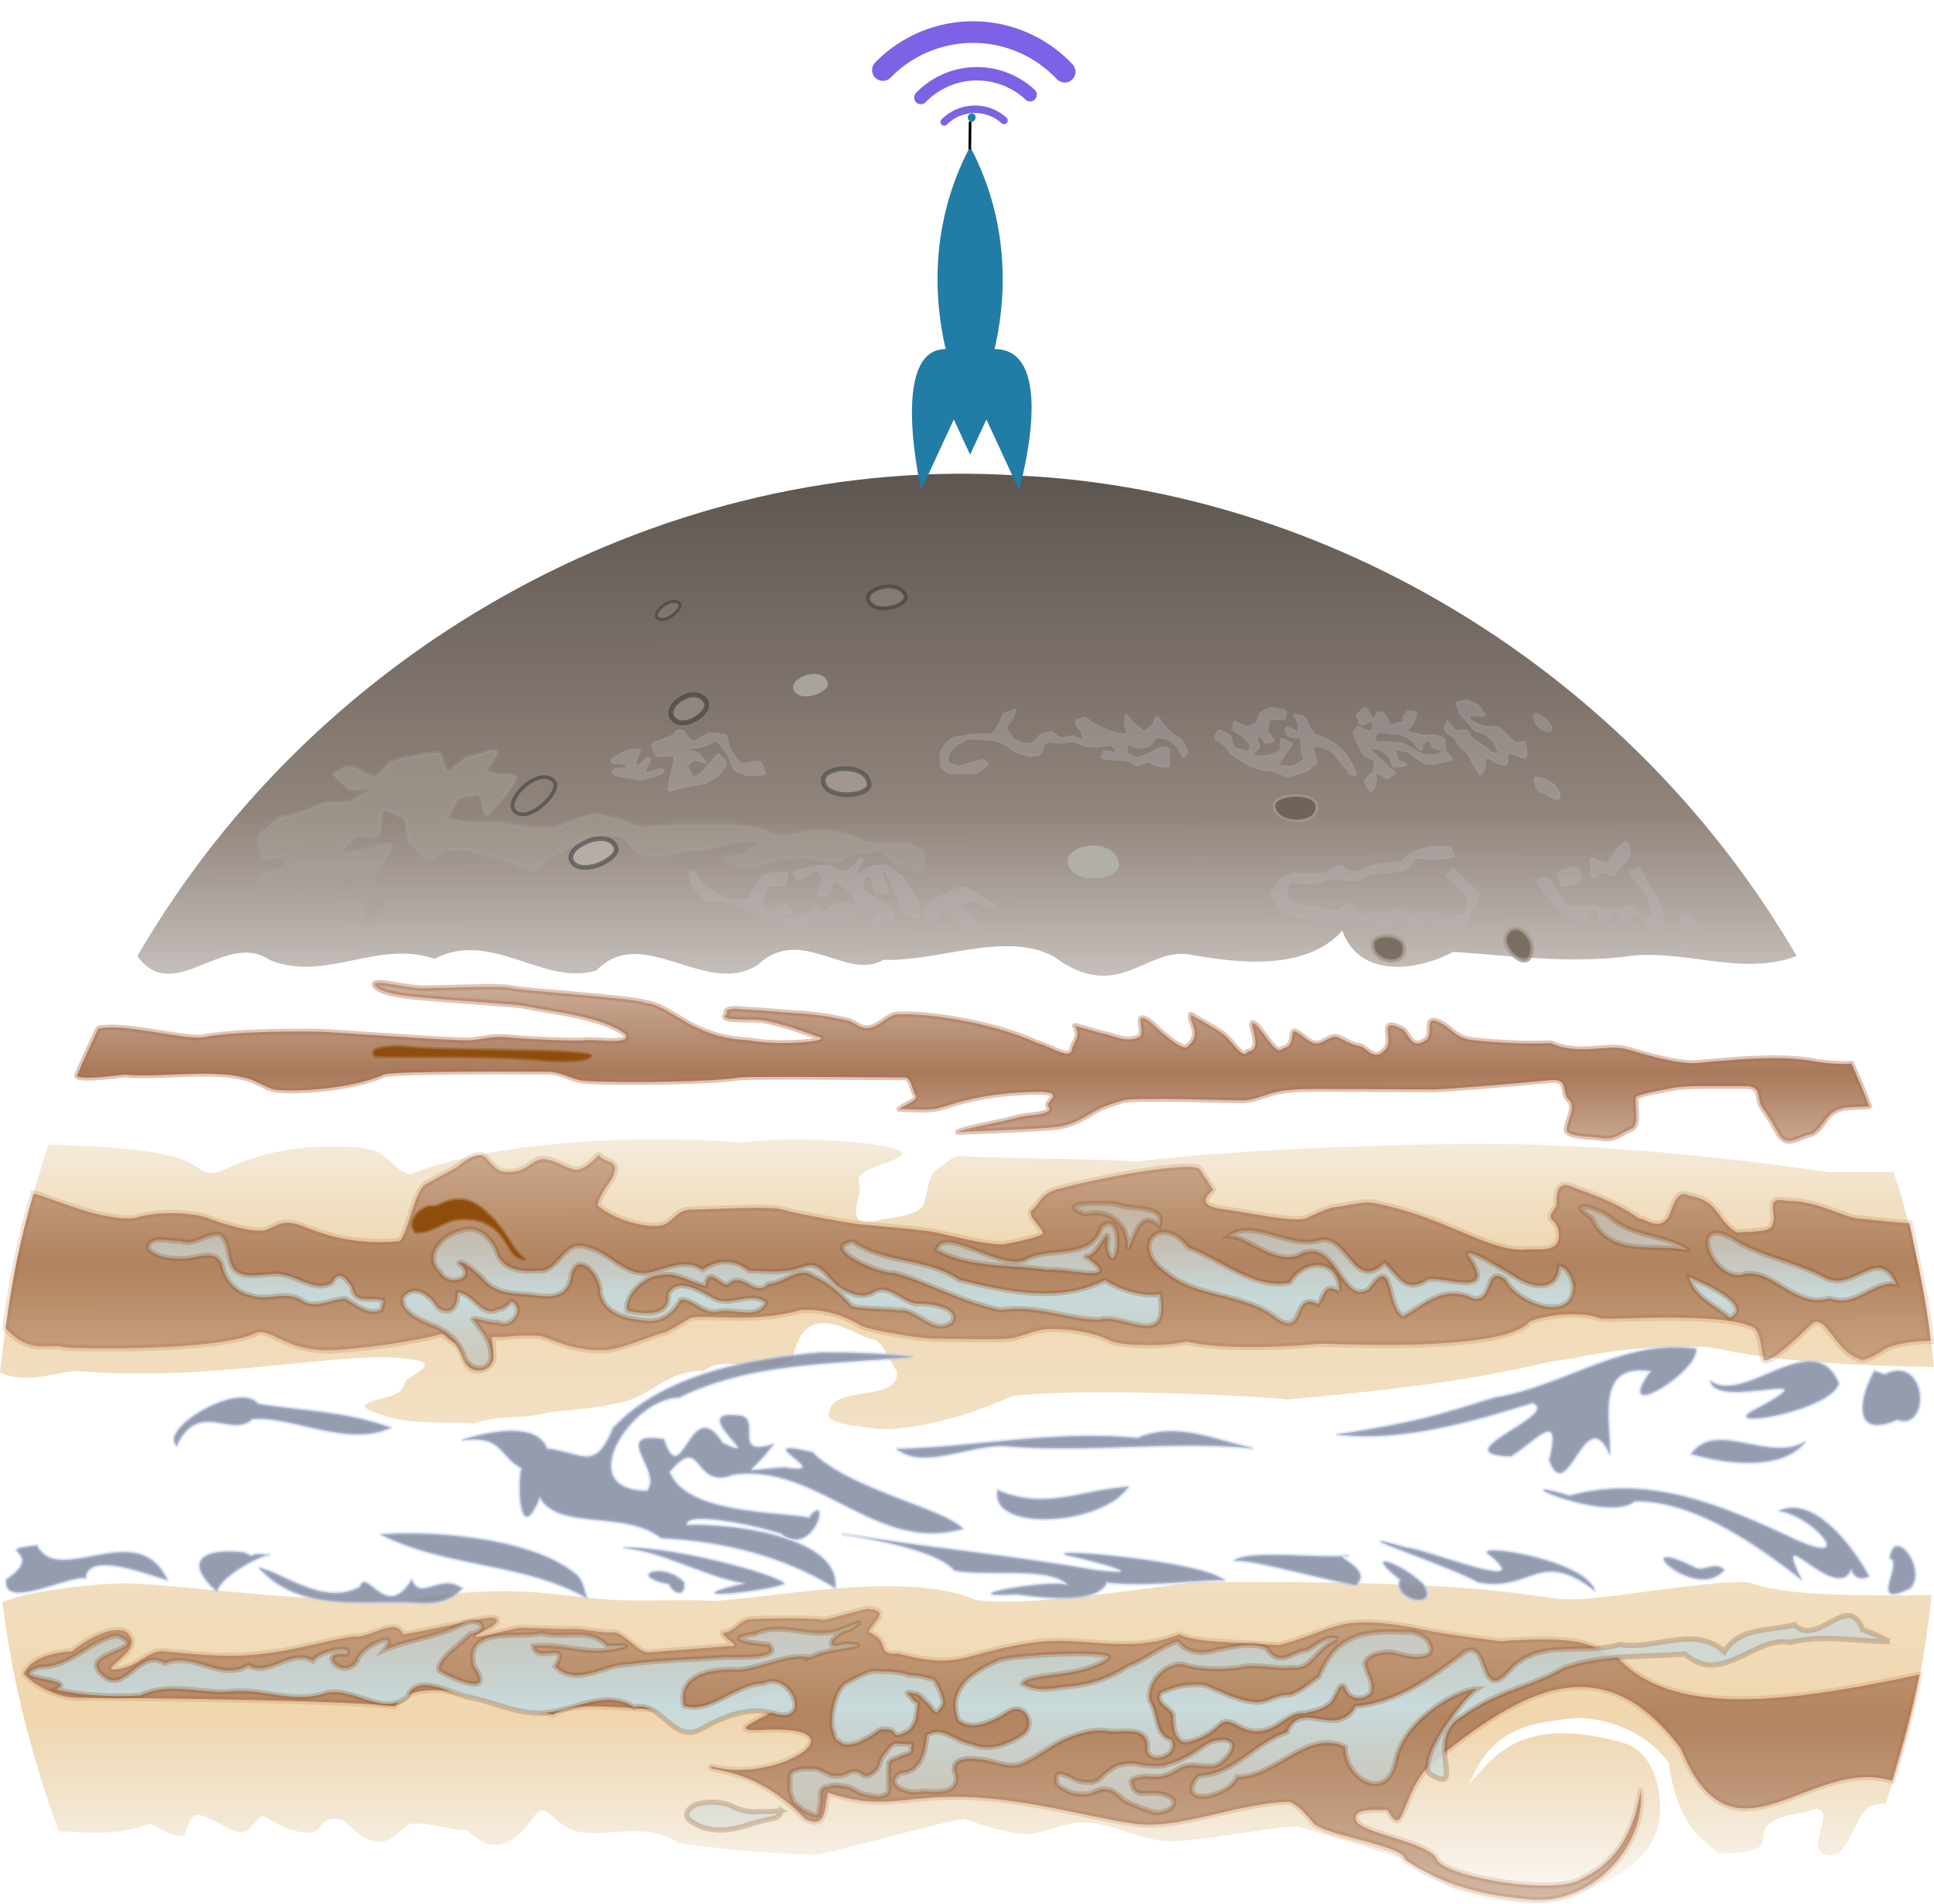 <?xml version="1.0" encoding="UTF-8" standalone="no"?>
<!-- Created with Inkscape (http://www.inkscape.org/) -->

<svg
   xmlns:dc="http://purl.org/dc/elements/1.1/"
   xmlns:cc="http://creativecommons.org/ns#"
   xmlns:rdf="http://www.w3.org/1999/02/22-rdf-syntax-ns#"
   xmlns:svg="http://www.w3.org/2000/svg"
   xmlns="http://www.w3.org/2000/svg"
   xmlns:xlink="http://www.w3.org/1999/xlink"
   xmlns:sodipodi="http://sodipodi.sourceforge.net/DTD/sodipodi-0.dtd"
   xmlns:inkscape="http://www.inkscape.org/namespaces/inkscape"
   height="144.572"
   id="svg1340"
   inkscape:version="0.47 r22583"
   sodipodi:docname="logo.svg"
   sodipodi:version="0.32"
   width="146.877"
   version="1.1">
  <defs
     id="defs1343">
    <inkscape:perspective
       sodipodi:type="inkscape:persp3d"
       inkscape:vp_x="0 : 531.25 : 1"
       inkscape:vp_y="0 : 1000 : 0"
       inkscape:vp_z="1062.5 : 531.25 : 1"
       inkscape:persp3d-origin="531.25 : 354.16667 : 1"
       id="perspective112" />
    <linearGradient
       id="linearGradient64662">
      <stop
         id="stop64670"
         offset="0"
         style="stop-color:#ffffff;stop-opacity:0.561;" />
      <stop
         id="stop64672"
         offset="0.653"
         style="stop-color:#686868;stop-opacity:0.224;" />
      <stop
         id="stop64674"
         offset="0.828"
         style="stop-color:#272727;stop-opacity:0.376;" />
      <stop
         id="stop64678"
         offset="0.969"
         style="stop-color:#000000;stop-opacity:0.673;" />
      <stop
         id="stop64666"
         offset="1"
         style="stop-color:#000000;stop-opacity:0.938;" />
    </linearGradient>
    <linearGradient
       id="linearGradient51740">
      <stop
         id="stop51742"
         offset="0"
         style="stop-color:#9a9595;stop-opacity:1;" />
      <stop
         id="stop51744"
         offset="1"
         style="stop-color:#c3bdbd;stop-opacity:1;" />
    </linearGradient>
    <linearGradient
       id="linearGradient21227"
       inkscape:collect="always">
      <stop
         id="stop21229"
         offset="0"
         style="stop-color:#5a5757;stop-opacity:1;" />
      <stop
         id="stop21231"
         offset="1"
         style="stop-color:#5a5757;stop-opacity:0;" />
    </linearGradient>
    <linearGradient
       id="linearGradient21219">
      <stop
         id="stop21221"
         offset="0"
         style="stop-color:#575353;stop-opacity:1;" />
      <stop
         id="stop21223"
         offset="1"
         style="stop-color:#575353;stop-opacity:0.485;" />
    </linearGradient>
    <linearGradient
       id="linearGradient18882">
      <stop
         id="stop18884"
         offset="0"
         style="stop-color:#ac9e97;stop-opacity:1;" />
      <stop
         id="stop18886"
         offset="1"
         style="stop-color:#ac9e97;stop-opacity:0;" />
    </linearGradient>
    <linearGradient
       id="linearGradient12801">
      <stop
         id="stop12803"
         offset="0"
         style="stop-color:#544941;stop-opacity:1;" />
      <stop
         id="stop14329"
         offset="0.25"
         style="stop-color:#66554b;stop-opacity:1;" />
      <stop
         id="stop12809"
         offset="0.5"
         style="stop-color:#79716b;stop-opacity:1;" />
      <stop
         id="stop12805"
         offset="1"
         style="stop-color:#7c7570;stop-opacity:0.392;" />
    </linearGradient>
    <linearGradient
       id="linearGradient10517">
      <stop
         id="stop10519"
         offset="0"
         style="stop-color:#5c554f;stop-opacity:1;" />
      <stop
         id="stop10525"
         offset="0.5"
         style="stop-color:#91847c;stop-opacity:1;" />
      <stop
         id="stop10521"
         offset="1"
         style="stop-color:#968881;stop-opacity:0;" />
    </linearGradient>
    <linearGradient
       id="linearGradient14304">
      <stop
         id="stop14306"
         offset="0"
         style="stop-color:#b37a21;stop-opacity:0;" />
      <stop
         id="stop14314"
         offset="0.25"
         style="stop-color:#d59023;stop-opacity:0.749;" />
      <stop
         id="stop14308"
         offset="1"
         style="stop-color:#be8327;stop-opacity:0;" />
    </linearGradient>
    <linearGradient
       id="linearGradient4368">
      <stop
         id="stop4370"
         offset="0"
         style="stop-color:#b37c58;stop-opacity:0.114;" />
      <stop
         id="stop4376"
         offset="0.5"
         style="stop-color:#a06c4a;stop-opacity:0.91;" />
      <stop
         id="stop4372"
         offset="1"
         style="stop-color:#a36b46;stop-opacity:0.141;" />
    </linearGradient>
    <linearGradient
       id="linearGradient2844">
      <stop
         id="stop2846"
         offset="0"
         style="stop-color:#d3cec6;stop-opacity:0;" />
      <stop
         id="stop15860"
         offset="0.5"
         style="stop-color:#c8dadb;stop-opacity:1;" />
      <stop
         id="stop2848"
         offset="1"
         style="stop-color:#e5e1d7;stop-opacity:0;" />
    </linearGradient>
    <linearGradient
       gradientTransform="scale(3.744,0.267)"
       gradientUnits="userSpaceOnUse"
       id="linearGradient4374"
       inkscape:collect="always"
       x1="430.969"
       x2="430.066"
       xlink:href="#linearGradient4368"
       y1="1581.671"
       y2="877.623" />
    <linearGradient
       gradientTransform="scale(2.676,0.374)"
       gradientUnits="userSpaceOnUse"
       id="linearGradient14310"
       inkscape:collect="always"
       x1="579.158"
       x2="579.158"
       xlink:href="#linearGradient14304"
       y1="839.862"
       y2="1928.768" />
    <linearGradient
       gradientTransform="scale(3.166,0.316)"
       gradientUnits="userSpaceOnUse"
       id="linearGradient15080"
       inkscape:collect="always"
       x1="512.59"
       x2="510.312"
       xlink:href="#linearGradient4368"
       y1="1752.463"
       y2="908.046" />
    <linearGradient
       gradientTransform="scale(3.365,0.297)"
       gradientUnits="userSpaceOnUse"
       id="linearGradient15858"
       inkscape:collect="always"
       x1="467.157"
       x2="468.131"
       xlink:href="#linearGradient2844"
       y1="1167.225"
       y2="1773.86" />
    <linearGradient
       gradientTransform="matrix(2.676,0,0,-0.374,-0.507,1063.923)"
       gradientUnits="userSpaceOnUse"
       id="linearGradient24985"
       inkscape:collect="always"
       x1="579.158"
       x2="579.158"
       xlink:href="#linearGradient14304"
       y1="839.862"
       y2="1928.768" />
    <linearGradient
       gradientTransform="scale(2.723,0.367)"
       gradientUnits="userSpaceOnUse"
       id="linearGradient30307"
       inkscape:collect="always"
       x1="574.754"
       x2="572.159"
       xlink:href="#linearGradient4368"
       y1="1265.534"
       y2="2230.117" />
    <linearGradient
       gradientTransform="scale(3.047,0.328)"
       gradientUnits="userSpaceOnUse"
       id="linearGradient38758"
       inkscape:collect="always"
       x1="509.615"
       x2="508.47"
       xlink:href="#linearGradient2844"
       y1="1495.598"
       y2="2369.372" />
    <linearGradient
       gradientTransform="scale(1.886,0.53)"
       gradientUnits="userSpaceOnUse"
       id="linearGradient10523"
       inkscape:collect="always"
       x1="816.995"
       x2="817.948"
       xlink:href="#linearGradient10517"
       y1="52.499"
       y2="696.248" />
    <linearGradient
       gradientTransform="scale(1.909,0.524)"
       gradientUnits="userSpaceOnUse"
       id="linearGradient12807"
       inkscape:collect="always"
       x1="886.773"
       x2="886.773"
       xlink:href="#linearGradient12801"
       y1="1915.66"
       y2="1200.308" />
    <linearGradient
       gradientTransform="scale(3.306,0.302)"
       gradientUnits="userSpaceOnUse"
       id="linearGradient18888"
       inkscape:collect="always"
       x1="405.813"
       x2="524.676"
       xlink:href="#linearGradient18882"
       y1="2649.233"
       y2="2289.185" />
    <linearGradient
       gradientTransform="scale(3.264,0.306)"
       gradientUnits="userSpaceOnUse"
       id="linearGradient21225"
       inkscape:collect="always"
       x1="439.167"
       x2="517.406"
       xlink:href="#linearGradient21219"
       y1="2503.134"
       y2="2503.133" />
    <linearGradient
       gradientTransform="scale(3.264,0.306)"
       gradientUnits="userSpaceOnUse"
       id="linearGradient21233"
       inkscape:collect="always"
       x1="343.38"
       x2="551.042"
       xlink:href="#linearGradient21227"
       y1="2488.299"
       y2="2488.299" />
    <linearGradient
       gradientTransform="scale(2.227,0.449)"
       gradientUnits="userSpaceOnUse"
       id="linearGradient51746"
       inkscape:collect="always"
       x1="755.366"
       x2="753.531"
       xlink:href="#linearGradient51740"
       y1="246.274"
       y2="700.084" />
    <linearGradient
       gradientTransform="scale(2.227,0.449)"
       gradientUnits="userSpaceOnUse"
       id="linearGradient51754"
       inkscape:collect="always"
       x1="731.508"
       x2="733.343"
       xlink:href="#linearGradient51740"
       y1="238.659"
       y2="706.862" />
    <radialGradient
       cx="959.966"
       cy="557.816"
       fx="959.966"
       fy="557.816"
       gradientTransform="scale(1.023,0.977)"
       gradientUnits="userSpaceOnUse"
       id="radialGradient64668"
       inkscape:collect="always"
       r="507.199"
       xlink:href="#linearGradient64662" />
    <linearGradient
       inkscape:collect="always"
       xlink:href="#linearGradient51740"
       id="linearGradient2923"
       gradientUnits="userSpaceOnUse"
       gradientTransform="matrix(0.318,0,0,0.069,-146.293,31.011)"
       x1="755.366"
       y1="246.274"
       x2="753.531"
       y2="700.084" />
    <linearGradient
       inkscape:collect="always"
       xlink:href="#linearGradient51740"
       id="linearGradient2925"
       gradientUnits="userSpaceOnUse"
       gradientTransform="matrix(0.318,0,0,0.069,-146.293,31.011)"
       x1="731.508"
       y1="238.659"
       x2="733.343"
       y2="706.862" />
    <linearGradient
       inkscape:collect="always"
       xlink:href="#linearGradient10517"
       id="linearGradient2951"
       gradientUnits="userSpaceOnUse"
       gradientTransform="matrix(0.269,0,0,0.082,-146.293,31.011)"
       x1="816.995"
       y1="52.499"
       x2="817.948"
       y2="696.248" />
    <linearGradient
       inkscape:collect="always"
       xlink:href="#linearGradient2844"
       id="linearGradient2966"
       gradientUnits="userSpaceOnUse"
       gradientTransform="matrix(0.48,0,0,0.046,-146.293,31.011)"
       x1="467.157"
       y1="1167.225"
       x2="468.131"
       y2="1773.86" />
    <linearGradient
       inkscape:collect="always"
       xlink:href="#linearGradient4368"
       id="linearGradient2970"
       gradientUnits="userSpaceOnUse"
       gradientTransform="matrix(0.452,0,0,0.049,-146.293,31.011)"
       x1="512.59"
       y1="1752.463"
       x2="510.312"
       y2="908.046" />
    <linearGradient
       inkscape:collect="always"
       xlink:href="#linearGradient14304"
       id="linearGradient2973"
       gradientUnits="userSpaceOnUse"
       gradientTransform="matrix(0.382,0,0,0.058,-146.293,31.011)"
       x1="579.158"
       y1="839.862"
       x2="579.158"
       y2="1928.768" />
    <linearGradient
       inkscape:collect="always"
       xlink:href="#linearGradient4368"
       id="linearGradient2976"
       gradientUnits="userSpaceOnUse"
       gradientTransform="matrix(0.534,0,0,0.041,-146.293,31.011)"
       x1="430.969"
       y1="1581.671"
       x2="430.066"
       y2="877.623" />
    <linearGradient
       inkscape:collect="always"
       xlink:href="#linearGradient2844"
       id="linearGradient2979"
       gradientUnits="userSpaceOnUse"
       gradientTransform="matrix(0.435,0,0,0.051,-146.293,31.011)"
       x1="509.615"
       y1="1495.598"
       x2="508.47"
       y2="2369.372" />
    <linearGradient
       inkscape:collect="always"
       xlink:href="#linearGradient4368"
       id="linearGradient2981"
       gradientUnits="userSpaceOnUse"
       gradientTransform="matrix(0.389,0,0,0.057,-146.293,31.011)"
       x1="574.754"
       y1="1265.534"
       x2="572.159"
       y2="2230.117" />
    <linearGradient
       inkscape:collect="always"
       xlink:href="#linearGradient14304"
       id="linearGradient2983"
       gradientUnits="userSpaceOnUse"
       gradientTransform="matrix(0.382,0,0,-0.058,-146.366,194.977)"
       x1="579.158"
       y1="839.862"
       x2="579.158"
       y2="1928.768" />
    <inkscape:perspective
       id="perspective2993"
       inkscape:persp3d-origin="0.5 : 0.33333333 : 1"
       inkscape:vp_z="1 : 0.5 : 1"
       inkscape:vp_y="0 : 1000 : 0"
       inkscape:vp_x="0 : 0.5 : 1"
       sodipodi:type="inkscape:persp3d" />
    <inkscape:perspective
       sodipodi:type="inkscape:persp3d"
       inkscape:vp_x="0 : 0.5 : 1"
       inkscape:vp_y="0 : 1000 : 0"
       inkscape:vp_z="1 : 0.5 : 1"
       inkscape:persp3d-origin="0.5 : 0.33333333 : 1"
       id="perspective2828" />
    <inkscape:perspective
       id="perspective10"
       inkscape:persp3d-origin="0.5 : 0.33333333 : 1"
       inkscape:vp_z="1 : 0.5 : 1"
       inkscape:vp_y="0 : 1000 : 0"
       inkscape:vp_x="0 : 0.5 : 1"
       sodipodi:type="inkscape:persp3d" />
    <linearGradient
       gradientUnits="userSpaceOnUse"
       y2="133.462"
       x2="183.215"
       y1="43.552"
       x1="183.457"
       id="linearGradient3608"
       xlink:href="#linearGradient3602"
       inkscape:collect="always" />
    <inkscape:perspective
       id="perspective10-8"
       inkscape:persp3d-origin="0.5 : 0.33333333 : 1"
       inkscape:vp_z="1 : 0.5 : 1"
       inkscape:vp_y="0 : 1000 : 0"
       inkscape:vp_x="0 : 0.5 : 1"
       sodipodi:type="inkscape:persp3d" />
    <linearGradient
       id="linearGradient3602">
      <stop
         id="stop3604"
         offset="0"
         style="stop-color:#cbacac;stop-opacity:1;" />
      <stop
         style="stop-color:#f6d078;stop-opacity:0;"
         offset="1"
         id="stop3635" />
    </linearGradient>
    <inkscape:perspective
       id="perspective10-3"
       inkscape:persp3d-origin="372.04724 : 350.78739 : 1"
       inkscape:vp_z="744.09448 : 526.18109 : 1"
       inkscape:vp_y="0 : 1000 : 0"
       inkscape:vp_x="0 : 526.18109 : 1"
       sodipodi:type="inkscape:persp3d" />
  </defs>
  <sodipodi:namedview
     bordercolor="#666666"
     borderopacity="1.0"
     id="base"
     inkscape:current-layer="svg1340"
     inkscape:cx="128.69065"
     inkscape:cy="117.7879"
     inkscape:pageopacity="0"
     inkscape:pageshadow="2"
     inkscape:window-height="976"
     inkscape:window-width="1918"
     inkscape:window-x="0"
     inkscape:window-y="27"
     inkscape:zoom="10.24"
     pagecolor="#ffffff"
     showborder="true"
     showgrid="true"
     borderlayer="false"
     inkscape:snap-global="false"
     showguides="true"
     inkscape:window-maximized="1">
    <inkscape:grid
       type="xygrid"
       id="grid3773"
       empspacing="5"
       visible="true"
       enabled="true"
       snapvisiblegridlinesonly="true" />
  </sodipodi:namedview>
  <path
     d="m 1599.704,1016.099 c -2.557,-2.206 -8.202,-0.435 -13.994,3.696 -82.792,-169.87 -47.514,-344.141 20.994,-453.696 3.333,0.333 23.474,-9.647 27,-10 4.116,-0.412 29.3,7.41 51,1 4.192,-1.258 6.012,-3.599 12,-3 3.67,0.367 10.384,2.808 14,1 2.446,-1.223 6.835,-5.95 10,-5 3.997,1.199 11.06,13.16 24,9 4.213,-1.532 27.566,-4.343 51,-7 3.394,0.339 15.405,1.281 19,2 3.824,0.765 13.441,6.068 17,5 4.316,-1.295 28.56,-2.135 50,-10 1.282,1.122 17.253,12 31,12 15.182,3 35.58,-11.026 39,-10 3.333,1 6.729,4.189 10,3 1.98,-0.72 7.358,-5.821 11,-4 4.091,2.045 1.369,5.863 10,5 22.035,-2.504 36.137,-7.973 41,-7 8.815,0.963 22.896,9.031 23,9 5.25,-1.575 34.202,-11.56 37,-11 14.482,-1.304 12.956,13.504 18,13 4.323,-0.432 33.746,-10.225 55,-8 4.387,0.439 21.712,11.029 30,12 10.003,0.8 44.896,-19.221 46,-19 3.52,0.704 21.896,1.452 25,5 2.333,2.667 11.505,14.499 19,13 5.294,-1.059 47.006,0.313 48,-3 0.863,-2.875 2.1,-19.9 4,-18 3.271,1.271 13.569,18.329 29,17 3.699,-1.11 19.925,-8.306 23,-4 2.953,4.135 -1.234,11.156 5,7 1.693,-1.129 12.64,-11.472 20,-10 4.219,0.844 20.036,5.807 38,1 6.372,1.274 20.243,8.249 24,9 4.499,0.9 28.751,2.141 34,5.5 74.744,124.488 108.302,316.865 -7.293,501.914 -3.595,0.049 -22.803,8.357 -36.707,6.586 -12.472,1.658 -28.2,-12.7 -30,-10 -3.093,4.64 -4.564,17.645 -10,15.5 -3.253,3.532 -1.832,-6.647 -6,-8.5 -3,-1.333 -4.717,16.5 -7.5,14 -4.402,1.5 -3.102,-13.949 -9,-11 -0.567,0.283 -0.675,13.085 -5.5,11 -4,2.667 0.333,-11 -3,-10 -2.801,0.841 -19.909,4.273 -24,2 -4.01,-2.228 -20.872,-18.085 -46,-17 -12.072,2.715 -7.286,16 -14,16 -4.679,0 -38,3 -43,3 -4.605,0 -8.685,-5.5 -12,-5.5 -3.616,0 -13.848,7.076 -17,5.5 -3.254,-1.627 -16.264,-11 -20,-11 -4.929,0 -26.256,0.401 -42,-7 -2.183,-1.91 -11.97,-0.526 -3,-15 12.757,-7.662 15.87,1.599 48.618,0.685 16.374,-0.457 55.157,5.291 91.258,3.983 36.101,-1.308 64.521,-10.672 86.169,-11.356 43.296,-1.367 30.504,6.99 62.904,4.971 32.4,-2.019 33.991,-15.414 56.051,-22.284 -9.014,-8.972 -28.654,-11.974 -60.93,-10.796 -32.276,1.177 -74.188,20.535 -90.748,20.282 -33.119,-0.505 -56.827,-13.45 -99.21,-13.151 -42.384,0.298 -16.444,8.84 -48.267,9.306 -31.823,0.467 -46.409,-7.141 -54.846,-7.141 -5,0 -19.115,9.011 -48,8.5 -26.175,-0.482 -51.446,-10.974 -55,-9 -2.033,1.129 -11.551,9.857 -19,12 -5,1.667 -7.056,-9.117 -10,-10 -30.432,-3.63 -42.135,8.731 -60,7 -10.333,1.333 -1.033,-8.703 -4,-9 -11.176,-0.418 -26.465,6.104 -32.5,5.5 -4.798,-0.48 -24.478,-1.502 -29.5,-1 -4.829,0.483 -25.625,-4.5 -29,-4.5 -5.568,0 -9.465,4.447 -15,5 -4.368,0.437 -11.818,-5.036 -17,-4 -3.539,0.708 -20.561,6.632 -26,5 -3.817,-1.145 -35.805,-5.58 -40,-6 -12.851,-3.485 -29.485,4.206 -30,4 -14.716,-9.486 -65.162,-2.549 -70,-4 -4.337,-1.301 -11.964,-5 -16,-5 -9.826,6 -36.429,4.914 -41,4 -5.591,-1.118 -12.443,-1.794 -15,-4 z"
     id="path2119"
     sodipodi:nodetypes="cccccccccccccccccccccccccccccccccccccccccccccccccccccccccccscccccccccccccccccccccc"
     style="fill:#c2c6ce;fill-opacity:1;fill-rule:evenodd;stroke:none;display:none" />
  <path
     style="fill:url(#linearGradient2976);fill-opacity:1;fill-rule:evenodd;stroke:#af6d4a;stroke-width:0.422;stroke-linecap:round;stroke-linejoin:round;stroke-miterlimit:4;stroke-opacity:0.395;stroke-dashoffset:0;marker-start:none;marker-mid:none"
     sodipodi:nodetypes="ccccccccccccccccccccccccccccccccccccccscscccccccccccccccccccccccccccccccccccccccccccccc"
     id="path1325"
     d="m 140.605,80.758 c -0.529,0.096 -2.239,-0.024 -3.255,-0.243 -3.135,-0.469 -7.962,0.218 -8.883,0.218 -1.902,-0.077 -4.232,-0.914 -5.047,-1.09 -1.244,-0.353 -3.603,0.517 -5.653,-0.436 -2.307,0.125 -5.105,-0.137 -5.855,-0.218 -1.354,-0.146 -1.584,-0.816 -2.376,-1.244 -1.615,-0.872 -0.544,0.762 -1.258,1.244 -1.17,0.789 -1.259,-0.604 -1.817,-0.872 -1.878,-0.901 -0.576,0.725 -1.211,1.526 -0.878,1.106 -1.465,-0.158 -2.019,-0.218 -0.572,-0.062 -1.077,-0.436 -1.615,-0.654 -0.459,-0.186 -0.942,0.291 -1.413,0.436 -0.637,0.197 -1.211,-0.581 -1.817,-0.872 -0.48,-0.23 0.112,1.103 -1.009,1.308 -0.466,0.604 -1.461,-1.45 -2.067,-1.886 -0.786,-0.566 0.836,1.984 -0.558,2.104 -0.361,0.682 -1.211,-0.872 -1.817,-1.308 -0.779,-0.561 -1.766,-1.07 -2.483,-1.5 -0.229,0.492 0.897,1.453 -0.224,2.372 -0.317,0.685 -2.832,-1.794 -2.852,-1.809 -1.468,-1.057 -0.231,0.883 -0.901,1.155 -0.988,0.4 -1.668,-0.055 -2.423,-0.218 -0.757,-0.163 -1.722,-0.503 -2.423,-0.654 0.517,0.828 -0.149,1.29 -0.202,1.744 -0.11,0.948 -1.757,-0.248 -2.624,-0.436 -3.821,-1.727 -8.751,-2.272 -10.498,-2.18 -0.642,-0.069 -1.208,0.58 -1.817,0.872 -1.072,0.514 -1.433,-0.281 -2.221,-0.436 -0.835,-0.164 -1.476,-0.312 -2.624,-0.436 -1.098,-0.119 -1.9,-0.118 -2.826,-0.218 -1.004,-0.108 -1.964,-0.113 -3.028,-0.218 -1.062,0.13 -0.404,0.291 -0.606,0.436 -0.736,0.53 1.744,0.341 2.624,0.436 1.758,0.275 3.768,1.09 4.441,1.308 0.848,0.275 -2.972,0.682 -5.451,0.218 -4.297,-0.183 -5.785,-2.632 -7.772,-2.833 -0.7,-0.378 -9.581,-0.913 -10.296,-1.144 -0.491,-0.159 -4.941,0.004 -6.412,0.029 -1.471,0.026 -3.749,-0.685 -3.884,-0.302 0.296,0.833 3.146,0.985 5.419,1.166 2.04,0.163 5.481,0.391 5.836,0.468 2.29,0.473 6.131,0.822 7.823,2.18 0.439,0.83 -2.148,0.341 -3.028,0.436 -0.986,0.106 -5.007,-0.126 -5.855,-0.218 -1.122,-0.121 -1.776,0.105 -2.826,0.218 -0.986,0.106 -10.741,-0.654 -11.709,-0.654 -1.129,0 -6.226,-0.065 -8.681,0.436 -1.553,0.193 -6.02,-1.112 -7.956,-0.655 -0.633,1.411 -0.973,2.055 -1.617,3.579 0.253,0.389 3.41,-0.09 3.719,-0.09 1.973,0.27 6.612,-0.432 8.883,0.218 0.7,0.076 1.586,0.666 2.221,0.872 0.833,0.27 5.767,0.135 8.479,-1.09 0.7,-0.302 11.507,-0.218 12.517,-0.218 0.811,0 1.585,0.473 2.423,0.654 0.923,0.199 9.558,0.2 12.113,-0.218 0.986,-0.106 11.507,0 12.517,0 0.485,0 0.538,0.872 0.808,1.308 0.292,0.472 -0.808,0.727 -1.211,1.09 1.434,0.027 1.754,0.094 2.624,0 0.883,-0.095 2.927,-1.231 7.873,-1.308 2.235,0 0.555,0.75 0.808,1.09 0.532,0.718 -1.607,0.608 -2.423,0.872 -0.924,0.299 -3.97,0.799 -4.441,1.09 3.835,-0.142 7.219,-0.295 7.873,-0.436 0.934,-0.202 1.659,-0.632 2.423,-1.09 0.794,-0.476 1.425,-0.614 2.221,-0.872 0.833,-0.27 8.075,0 9.085,0 0.889,0 1.769,-0.469 2.624,-0.654 0.752,-0.162 1.8,-0.218 2.826,-0.218 1.009,0 8.075,0.038 9.085,0.038 1.009,0 7.644,-0.58 8.681,-0.692 1.766,-0.191 0.87,0.822 1.615,1.526 0.509,0.481 -0.135,1.453 -0.202,2.179 -0.058,0.626 1.922,0.546 2.423,0.654 1.295,0.28 1.839,-0.465 2.423,-0.654 0.721,-0.233 0.329,-1.589 0.404,-2.397 0.022,-0.24 2.228,-0.612 2.423,-0.654 0.911,-0.197 1.72,-0.218 2.826,-0.218 1.009,0 2.019,0 3.028,0 1.47,0 0.768,0.947 1.413,1.744 0.332,0.41 1.008,1.633 1.211,1.962 0.611,0.989 1.662,0.06 2.221,0 0.69,-0.074 1.165,-1.1 1.615,-1.526 0.786,-0.743 1.727,-0.517 2.994,-0.654 -0.455,-1.207 -0.849,-2.088 -1.354,-3.244 z" />
  <path
     style="opacity:0.487;fill:url(#linearGradient2973);fill-opacity:1;fill-rule:evenodd;stroke:none"
     sodipodi:nodetypes="ccccccccccccccccccccccccccccccccccccc"
     id="path9715"
     d="m 146.853,103.809 c -0.365,-4.69 -1.777,-11.09 -3.04,-14.795 -0.556,0 -3.47,0 -4.888,0 -6.02,-0.872 -16.281,-2.158 -26.552,-2.158 -1.618,0 -15.9,0.127 -26.05,1.342 -1.56,-0.168 -11.902,-0.261 -13.35,-0.417 -0.635,-0.069 -1.142,0.616 -1.713,0.925 -0.838,0.453 -0.761,1.849 -1.142,2.774 -0.363,0.882 -2.781,1.032 -3.712,1.233 -2.481,0.536 -0.835,-2.029 -1.142,-2.774 -0.504,-1.224 2.108,-1.415 3.141,-2.158 1.296,-0.933 -7.993,-1.628 -12.006,-1.015 -1.486,-0.16 -15.685,-1.099 -24.824,2.248 -0.902,0.609 -1.903,-1.027 -2.855,-1.541 -0.9,-0.486 -6.884,-0.988 -11.42,1.233 -1.981,0.855 -1.596,0.13 -3.325,-0.616 C 11.475,87.097 4.946,86.924 3.659,86.924 1.522,93.681 0.778,97.381 0,104.226 c 2.027,0.975 4.379,-0.109 5.88,-0.109 10.596,0.872 20.082,-1.611 25.124,-0.925 2.947,0.318 -0.199,1.29 -0.286,1.849 -0.175,1.133 -1.903,1.027 -2.855,1.541 -0.842,0.454 2.081,1.128 2.57,1.233 1.399,0.302 4.046,0.13 5.528,0.29 2.059,-0.737 3.356,-0.236 5.659,-0.85 1.596,-0.178 3.391,-0.27 5.637,-0.776 2.246,-0.506 3.304,-2.4 6.226,-2.385 1.771,-1.381 3.976,0.548 6.72,-0.88 0.844,-4.983 4.858,-1.677 5.917,-1.563 1.007,0.109 1.332,1.644 1.999,2.466 0.219,2.434 -4.813,0.994 -5.139,3.082 -0.571,0.986 2.608,1.118 3.141,1.233 1.477,0.319 5.57,-0.119 10.769,-2.413 4,-0.587 16.791,-0.179 20.922,0.255 16.446,-1.462 18.311,-2.783 21.413,-3.082 2.014,-0.435 5.436,-1.034 9.993,-0.925 1.596,0 3.969,1.327 17.635,1.541 z" />
  <path
     style="opacity:0.862;fill:url(#linearGradient2970);fill-opacity:1;fill-rule:evenodd;stroke:#a8592e;stroke-width:0.479;stroke-linecap:butt;stroke-linejoin:miter;stroke-miterlimit:4;stroke-opacity:0.2"
     sodipodi:nodetypes="cccccccccccccccccccccccccccccccsssccccccccccccccssscccccccccccccccccccccc"
     id="path11992"
     d="m 146.637,101.819 c -0.425,-3.596 -1.033,-6.031 -1.615,-8.936 -0.935,-0.017 -2.824,-0.262 -4.038,-0.381 -0.969,-0.095 -3.132,-1.374 -5.249,-1.308 -1.917,-0.414 -0.616,0.998 -1.211,1.962 -0.265,0.429 -1.998,0.368 -2.624,0.436 -1.66,-1.03 -1.232,-2.409 -3.735,-2.833 -0.95,-0.513 -1.229,1.391 -1.514,1.744 -0.769,0.949 -1.606,0.066 -2.221,0 -1.716,-1.286 -4.284,-2.068 -5.047,-2.397 -1.48,-0.639 -1.083,1.365 -1.211,1.526 -0.97,1.222 0.075,0.733 0.202,1.962 0.173,1.678 -1.572,1.172 -2.826,1.308 -2.848,-0.074 -5.897,-2.477 -10.902,-3.487 -0.932,-0.302 -2.192,0.128 -3.028,0.218 -0.917,0.099 -1.474,0.462 -2.423,0.872 -0.866,0.374 -5.018,-0.542 -6.056,-0.654 -2.873,-0.31 -0.933,-1.41 -1.009,-1.526 -0.062,-0.094 -0.693,-1.047 -1.009,-1.526 -0.417,-0.631 -6.867,0.426 -10.902,1.526 -1.259,0.408 -1.186,1.015 -1.817,1.526 -0.482,0.39 0.538,1.162 0.808,1.744 0.142,0.307 -2.635,0.83 -2.826,0.872 -0.951,0.205 -4.44,-0.697 -5.249,-0.872 -1.026,-0.221 -5.052,-0.545 -6.056,-0.654 -0.73,-0.079 -4.883,-0.84 -5.653,-1.09 -0.934,-0.302 -5.72,0 -6.864,0 -1.091,0 -1.283,0.692 -2.019,1.09 -0.794,0.428 -3.369,-0.02 -5.047,-1.308 -0.432,-0.233 0.953,-2.058 1.009,-2.179 0.702,-1.516 -0.618,-1.068 -1.009,-1.744 -0.059,-0.102 -0.796,1.033 -1.657,1.106 -0.658,0.056 -1.644,-0.806 -2.602,-0.794 -0.958,0.012 -1.183,1.133 -2.946,0.957 -0.952,-0.095 -1.229,-1.322 -1.88,-1.268 -0.913,0.099 -1.373,0.741 -2.019,1.09 -0.755,0.408 -1.326,0.716 -2.019,1.09 -0.91,0.491 -1.338,3.66 -2.019,4.359 -4.481,0.424 -6.99,-1.117 -7.873,-1.308 -1.295,-0.28 -1.489,0.199 -2.221,0.436 -1.039,0.336 -3.768,-0.607 -4.441,-0.872 -0.933,-0.366 -3.54,-0.652 -5.653,0 -2.708,0.214 -6.698,-1.753 -7.621,-1.853 -1.038,3.55 -1.59,6.321 -2.12,10.189 1.855,2.1 3.248,1.108 4.492,1.471 0.986,0.106 11.579,0.328 14.535,-1.09 1.023,-0.402 2.112,1.187 5.047,1.308 0.986,0.106 6.302,-0.466 9.03,-1.229 0.303,0.057 0.394,0.373 0.97,0.695 0.527,0.295 0.746,1.461 1.079,1.8 0.422,0.43 1.381,0.37 1.8,-0.369 0.166,-0.293 0.092,-0.675 -0.016,-1.909 0.971,0.105 1.727,-0.188 3.491,-0.079 0.735,0 2.368,1.199 5.047,1.09 1.138,0 3.742,-1.157 4.441,-1.308 0.518,-0.112 1.45,-0.783 2.019,-1.09 0.76,-0.411 4.851,0.424 8.479,-0.654 2.749,-0.122 4.225,1.107 4.845,1.308 0.992,0.321 4.275,0.872 5.249,0.872 1.133,0 4.819,0.09 5.653,0 0.741,-0.08 1.577,-0.471 2.423,-0.654 0.923,-0.199 3.697,-0.067 5.451,0.872 0.979,0.317 3.902,0.407 5.653,0 3.019,0.742 8.82,0.29 9.488,0.218 0.986,-0.106 2.036,0 3.028,0 0.68,0 11.889,0.435 13.526,-1.744 0.791,-0.31 3.428,-0.938 5.451,-0.218 0.986,0.106 9.191,-0.521 11.507,0.654 0.606,0.196 0.67,1.903 0.808,2.397 0.216,0.778 3.211,-2.216 3.634,-2.615 1.046,-0.988 1.852,2.108 3.634,2.615 0.375,0.404 1.977,-0.776 2.221,-0.872 0.765,-0.3 2.141,-0.49 3.23,-0.49 z" />
  <path
     style="fill:#8f4d0c;fill-opacity:1;fill-rule:evenodd;stroke:#965311;stroke-width:0.273;stroke-linecap:round;stroke-linejoin:round;stroke-miterlimit:4;stroke-opacity:0.508"
     sodipodi:nodetypes="cscccsc"
     id="path13528"
     d="m 39.829,95.616 c -1.156,-0.824 -1.256,-2.239 -3.269,-3.848 -1.73,-1.383 -3.098,-0.169 -3.582,-0.138 -0.928,-0.168 -2.169,1.154 -1.414,1.926 1.16,0.118 2.035,-0.825 3.153,-0.969 0.179,-0.046 1.138,-0.104 1.839,0.149 2.211,0.799 1.876,2.749 3.272,2.88 z" />
  <path
     style="fill:url(#linearGradient2966);fill-opacity:1;fill-rule:evenodd;stroke:#82481c;stroke-width:0.397;stroke-linecap:butt;stroke-linejoin:miter;stroke-miterlimit:4;stroke-opacity:0.243"
     id="path13510"
     d="m 144.013,97.515 c -1.361,-3.094 -3.328,0.829 -5.566,-0.571 -2.313,-1.194 -4.902,-1.541 -6.954,-2.945 -3.192,-1.699 -1.616,2.971 0.664,2.832 2.318,-0.827 4.097,2.616 6.783,1.748 2.027,0.767 3.287,-1.357 5.073,-1.064 z m -24.529,0.109 c 0.044,2.883 -4.173,1.443 -5.148,-0.436 -1.755,-1.328 -0.746,2.325 -2.898,1.221 -2.061,-0.668 -3.37,0.715 -4.879,1.569 -1.315,-0.793 -0.642,-4.851 -2.577,-2.117 -2.092,1.442 -2.481,-4.192 -5.393,-2.526 -1.9,0.673 -3.899,-1.5 -5.265,-1.475 1.865,-1.405 4.672,1.15 7.056,0.276 2.076,-0.131 2.495,3.975 4.773,1.762 1.115,1.032 1.564,2.392 3.284,1.261 1.303,-0.274 5.143,1.422 3.252,-1.526 -1.161,-1.53 2.753,0.985 3.476,1.395 1.32,0.84 3.123,1.044 3.257,-0.897 0.619,0.129 0.95,0.897 1.061,1.493 z m -17.766,0.436 c 0.026,-2.545 -2.699,-2.517 -3.759,-0.656 -2.679,0.55 -5.232,-1.761 -7.712,-2.665 -2.027,-2.691 -4.57,-0.155 -1.705,1.859 2.449,2.052 5.938,1.493 8.432,3.532 2.175,1.498 1.125,-2.167 3.129,-1.09 0.534,-0.739 0.414,-1.639 1.615,-0.981 z m -13.627,0.218 c -1.221,0.215 -2.875,-0.246 -4.179,-1.073 -3.484,1.786 -7.466,0.87 -11.063,-0.017 -2.541,-1.738 -5.631,-1.185 -8.082,-2.908 -2.612,0.422 2.1,2.524 3.168,2.373 2.642,0.76 5.257,2.273 8.075,2.821 2.624,-0.416 4.969,0.684 7.454,0.752 1.789,-0.616 5.373,2.415 4.627,-1.948 z m -21.803,-0.109 c 1.164,-0.793 2.259,0.783 3.398,0.845 0.863,-0.066 3.321,0.277 2.59,1.428 -1.469,1.013 -2.562,-1.112 -4.03,-0.938 -1.17,-0.177 -2.368,-0.059 -3.528,-0.296 -0.834,-0.932 -1.7,-1.783 -2.854,-2.254 -1.156,-0.916 -2.261,0.518 -3.517,0.537 -1.011,1.138 -1.992,-1.116 -3.1,0.079 -0.663,-0.111 -1.477,-1.383 -1.677,0.053 -1.088,-0.193 -2.216,-1.099 -3.465,-0.777 -1.076,0.004 -2.816,1.566 -2.442,2.699 1.076,0.201 3.258,0.555 3.081,-1.268 0.733,-1.397 2.536,-0.162 3.518,0.352 1.252,0.625 2.76,-0.611 3.9,0.285 -0.672,1.357 -2.422,0.408 -3.582,0.671 -1.121,0.303 -1.997,-1.036 -2.898,-0.883 -0.619,1.156 -1.64,1.833 -2.916,1.543 -1.269,-0.099 -2.908,-0.544 -3.181,-2.103 0.084,-1.222 -1.655,-3.257 -2.194,-1.348 -0.199,1.797 -1.68,1.768 -2.964,1.526 -1.249,-0.103 -2.6,-0.037 -3.582,-1.039 -0.382,-0.478 -1.91,-1.789 -1.989,-1.345 1.51,1.146 -0.832,1.844 -1.426,0.65 -1.355,-1.218 0.271,-2.893 1.52,-3.108 1.297,-0.553 2.476,0.537 2.846,1.823 0.672,1.373 2.297,1.258 3.528,1.185 1.27,-0.394 1.682,-2.441 3.316,-1.762 1.66,0.353 2.901,2.329 4.726,1.899 1.329,-0.285 2.701,-1.107 4.002,-0.198 1.077,-0.772 2.392,-0.858 3.479,0.061 1.356,0.057 2.788,0.225 4.091,-0.279 1.541,-0.633 1.948,1.195 3.129,1.744 0.691,0.352 1.496,0.649 2.221,0.218 z m -27.456,0.654 c 1.143,0.503 -0.025,2.185 -1.016,1.592 -0.596,0.09 -1.797,-0.439 -1.921,-0.232 0.662,0.822 1.432,1.702 1.396,2.867 -0.109,1.359 -1.867,0.914 -2.076,-0.173 -0.437,-1.185 -1.395,-1.931 -2.498,-2.284 -0.798,-0.378 -2.373,-1.011 -2.084,-2.086 0.804,-1.077 2.061,-0.112 2.59,0.778 0.98,0.717 1.551,-0.031 1.542,-1.121 1.196,0.025 1.795,1.962 3.095,1.263 0.41,-0.025 0.69,-0.314 0.972,-0.603 z m 46.231,-7.301 c -0.381,-0.237 -5.469,-0.298 -2.62,0.678 1.774,-0.481 3.307,0.772 3.218,2.647 0.596,-1.2 0.966,-3.03 2.375,-1.757 0.585,-1.623 -2.145,-1.212 -2.974,-1.568 z m -1.413,1.635 c -0.734,2.637 -3.952,1.401 -5.932,2.574 -2.045,0.616 -6.086,-2.717 -6.585,-0.796 2.593,1.386 5.65,1.065 8.455,1.491 1.445,-0.186 6.072,1.202 2.751,-1.09 1.005,0.499 2.033,-3.123 1.732,-0.625 0.711,2.939 1.502,-3.085 -0.42,-1.554 z m -54.508,5.667 c -0.794,-0.493 -2.203,0.402 -2.423,-1.09 -0.403,-0.647 -1.022,-1.372 -1.499,-0.321 -1.115,0.687 -2.357,-0.294 -3.468,-0.556 -1.165,-0.368 -2.41,0.285 -3.54,-0.171 -1.211,-0.53 -0.515,-2.238 -1.495,-2.905 -0.879,-0.274 -1.941,0.907 -3.02,0.465 -0.769,0.071 -2.365,-0.558 -2.455,0.573 0.834,0.8 1.927,0.766 2.964,0.743 0.915,-0.088 2.396,-0.763 2.69,0.678 0.287,1.091 1.096,1.914 2.137,2.111 1.279,0.49 2.719,-0.415 3.915,0.413 1.055,0.703 2.224,-0.18 3.315,-0.142 0.763,0.467 1.921,1.389 2.713,0.804 0.083,-0.191 0.035,-0.435 0.164,-0.604 z m 99.023,-3.923 c -1.698,-1.156 -4.159,-0.911 -5.914,-2.482 -1.076,-0.841 -3.487,-1.324 -1.354,0.085 1.283,2.868 4.385,1.996 6.761,2.343 l 0.507,0.055 0,0 z m 0.101,2.071 c 0.979,0.396 5.064,2.182 3.098,3.111 -1.064,-0.959 -2.68,-1.556 -3.098,-3.111 z" />
  <path
     style="fill:#8f4d0c;fill-opacity:1;fill-rule:evenodd;stroke:#965311;stroke-width:0.273;stroke-linecap:round;stroke-linejoin:round;stroke-miterlimit:4;stroke-opacity:0.508"
     sodipodi:nodetypes="ccccc"
     id="path18150"
     d="m 44.889,80.173 c -0.741,-0.493 -9.951,-0.348 -13.489,-0.595 -0.928,-0.168 -3.668,-0.156 -2.912,0.616 1.16,0.118 8.673,-0.132 13.217,0.341 1.286,0.062 2.819,0.071 3.184,-0.361 z" />
  <path
     style="opacity:0.492;fill:url(#linearGradient2983);fill-opacity:1;fill-rule:evenodd;stroke:none"
     sodipodi:nodetypes="ccssscccccsccccccccccccccccccccccccccccccccccc"
     id="path24983"
     d="m 146.692,121.128 c -0.615,5.923 -1.724,10.715 -3.486,15.846 -0.139,0 -0.918,-0.035 -1.355,0.32 -1.149,0.933 -1.435,3.687 -2.855,3.603 -2.045,-0.12 0.058,-2.779 -0.695,-3.371 -0.529,-0.416 -0.91,0.102 -1.265,0.102 -6.02,0.872 -0.104,3.125 -6.539,3.125 -1.018,-1.034 -3.061,-1.828 -3.769,-6.884 -1.314,-1.787 -3.582,-3.301 -6.995,-3.429 -3.211,0.417 -6.344,0.509 -8.151,5.05 1.923,-2.197 4,-5.271 11.625,-3.163 3.216,0.889 2.93,5.695 2.815,5.702 -0.313,3.873 -5.99,6.459 -10.689,6.544 -1.772,-0.242 -4.989,-0.261 -7.043,-2.796 -2.661,-0.901 -4.664,-1.595 -9.764,-3.078 -2.071,0.043 -7.541,1.149 -9.663,1.122 -2.123,-0.026 -4.23,-1.294 -6.239,-1.421 -2.009,-0.127 -3.515,1.104 -5.242,0.844 -1.728,-0.26 -2.87,-0.703 -4.152,-1.127 -1.56,0.168 -9.782,2.549 -11.23,2.706 -0.635,0.069 -6.404,-0.225 -10.417,-0.838 -2.87,-1.84 -5.627,-0.262 -8.077,-0.986 -2.046,-0.942 -1.966,-2.442 -3.2,-0.74 -2.809,3.876 -4.621,0.435 -5.097,0.692 -0.225,0.121 -2.843,-0.594 -3.99,-0.462 -0.573,0.066 -1.46,1.733 -2.908,1.316 -1.449,-0.417 -1.945,-1.72 -2.748,-1.709 -1.605,0.022 -0.901,1.268 -2.502,1.061 -1.601,-0.207 -1.873,-0.666 -3.007,-1.222 -0.495,-0.214 -0.988,1.384 -1.931,1.187 -0.64,-0.087 -2.436,-1.315 -3.114,-1.293 -0.678,0.021 -0.725,1.092 -1.047,1.513 -0.751,0.421 -2.298,-0.996 -2.73,-0.809 -2.5,0.993 -5.502,0.53 -6.789,0.53 -1.851,-5.254 -3.381,-10.534 -4.266,-17.379 2.027,-0.975 7.662,-1.449 9.163,-1.449 1.324,-0.109 12.082,1.106 14.5,1.108 2.418,0.002 4.089,0.464 6.82,0.294 2.832,-0.715 6.319,-0.865 8.938,-0.778 2.619,0.087 4.672,0.518 7.056,0.638 2.385,0.119 5.606,-0.073 7.533,0.072 4.148,-0.181 14.707,-2.37 19.905,-0.076 4,0.587 12.652,-0.911 16.784,-1.345 20.686,-0.173 24.266,0.93 27.368,1.23 2.014,0.435 9.474,-1.146 14.03,-1.255 1.595,0 0.751,1.218 14.417,1.004 z" />
  <path
     style="opacity:0.847;fill:url(#linearGradient2981);fill-opacity:1;fill-rule:evenodd;stroke:#a8592e;stroke-width:0.446;stroke-linecap:round;stroke-linejoin:round;stroke-miterlimit:4;stroke-opacity:0.2"
     sodipodi:nodetypes="cccccccccccccccccccccccccccccccccccccsscccccccccccc"
     id="path28019"
     d="m 143.693,135.24 c 0.934,-3.086 1.507,-5.327 2.085,-8.083 -10.878,2.348 -18.988,3.099 -23.003,-1.369 -1.901,-0.033 -0.417,-1.791 -8.827,-1.16 -6.126,-0.756 -5.444,-0.894 -7.808,-1.231 -4.728,-0.675 -5.008,0.471 -9.007,1.528 -3.184,-0.221 -6.566,-0.2 -7.562,-0.83 -3.709,1.528 -7.174,0.171 -10.739,0.584 -5.706,0.722 -5.588,2.213 -10.624,0.885 -1.84,0.106 -0.418,-0.877 -2.237,-1.628 0.322,-0.827 1.686,-1.576 0.017,-1.768 -0.503,0 -2.87,0.787 -3.473,0.831 -1.174,-0.187 -4.954,-0.1 -5.628,-0.028 -0.674,0.072 -1.148,0.921 -1.846,1.001 -0.699,0.081 1.519,1.166 0.375,1.02 -0.716,0.085 -5.436,0.402 -6.162,0.486 -0.726,0.085 -1.955,-1.604 -2.685,-1.523 -0.729,0.081 -2.337,-0.303 -3.032,-0.258 -0.695,0.044 -3.3,-0.092 -3.936,-0.092 -0.636,0 -2.876,0.731 -3.424,0.669 -0.548,-0.062 2.213,-0.911 1.434,-1.394 -0.148,-0.289 -5.052,0.951 -6.993,1.23 -0.584,-1.416 -2.488,0.367 -3.844,0.16 -2.855,0.487 -4.021,0.989 -6.914,1.325 -2.892,0.336 -5.441,-0.033 -7.493,-0.207 -1.127,-0.055 -1.898,1.196 -3.485,1.368 -1.658,0.172 2.077,-1.352 0.898,-2.641 -0.34,-0.606 -2.104,-0.499 -4.325,1.276 -2.649,0.157 -3.47,1.211 -3.635,1.727 0.454,0.57 2.317,1.841 4.131,1.812 10.957,0.032 23.014,0.367 24.015,0.661 0.821,-0.792 1.346,-2.619 12.018,0.624 2.749,-1.843 9.435,1.229 17.155,-1.941 3.276,0.952 -5.208,3.219 -1.589,3.107 8.576,-0.544 1.565,4.166 -3.49,2.752 -0.689,0.425 3.139,-0.176 7.069,3.983 1.646,0.845 1.466,-0.793 1.753,-1.98 4.417,1.474 5.926,0.056 11.152,0.353 5.226,0.296 10.881,2.114 13.252,2.08 3.288,-0.047 6.93,-1.597 10.447,-1.739 0.47,-0.048 1.178,0.597 1.992,1.587 0.813,0.99 7.013,1.71 6.974,2.814 2.816,1.875 5.816,2.748 9.795,3.042 4.621,0.218 8.508,-4.226 8.099,-8.285 -0.337,2.106 -1.249,5.191 -4.429,6.645 -1.896,1.377 -10.486,-0.109 -11.048,-1.441 -0.562,-1.332 -5.873,-1.972 -6.136,-2.986 -0.263,-1.014 1.882,-0.708 2.385,-0.764 1.44,2.547 0.866,-1.634 3.798,-3.928 6.316,-4.996 12.435,-8.797 18.493,-0.728 3.93,9.742 9.823,0.475 16.039,2.456 z" />
  <path
     style="fill:url(#linearGradient2979);fill-opacity:1;fill-rule:evenodd;stroke:#82481c;stroke-width:0.397;stroke-linecap:butt;stroke-linejoin:miter;stroke-miterlimit:4;stroke-opacity:0.247"
     id="path37143"
     d="m 143.477,124.663 c -2.382,-0.015 -5.125,-0.563 -7.533,0.06 -2.677,-0.533 -5.214,3.367 -7.99,0.872 -3.07,0.273 -6.266,0.004 -9.216,1.061 -2.45,1.466 -4.798,1.594 -7.695,3.678 -3.04,1.615 0.515,6.205 -2.516,4.341 -0.764,-1.429 2.732,-5.831 3.657,-6.433 -1.438,-0.012 -5.652,2.387 -6.19,5.491 -0.688,3.273 -3.893,1.321 -3.829,-1.069 -2.932,-1.405 -5.228,2.298 -8.208,2.276 -0.796,1.727 -4.9,2.23 -2.92,-0.093 2.752,-0.09 4.137,-2.471 6.702,-3.297 1.038,-2.624 3.761,0.594 5.208,-1.973 3.174,-0.298 5.727,-2.156 8.237,-4.086 1.918,-1.239 1.114,3.801 3.297,1.544 2.258,-2.754 5.692,-1.296 8.532,-2.153 2.71,0.447 5.755,-1.524 7.938,0.553 1.138,-1.903 3.57,-1.582 5.33,-2.053 1.779,1.796 4.08,-2.618 5.174,0.36 0.668,0.262 1.449,0.553 2.019,0.922 z m -35.601,-0.511 c 0.625,0.261 1.285,1.366 0.276,1.606 -0.84,0.178 -1.68,-0.104 -2.489,-0.317 -0.691,0.005 -1.737,0.108 -2.016,0.846 0.097,0.777 0.729,1.426 0.447,2.258 -0.529,0.604 -1.599,0.544 -1.912,-0.284 -0.344,-0.912 -0.768,0.673 -1.086,0.977 -0.543,0.543 -1.325,0.705 -2.034,0.858 -0.741,-0.07 -1.334,0.395 -1.926,0.8 -0.71,0.487 -1.56,0.72 -2.388,0.474 -0.653,-0.154 -1.419,-0.981 -2.066,-0.469 -0.656,0.686 -1.503,1.154 -2.39,1.367 -1.053,0.262 -1.241,-1.204 -1.186,-2.027 -0.197,-0.594 -1.484,-0.936 -0.92,-1.703 1.044,-0.507 2.222,-0.713 3.36,-0.566 1.202,0.506 2.393,1.167 3.698,1.278 0.949,0.14 1.728,-0.646 2.681,-0.534 0.839,-0.229 1.52,-0.903 2.237,-1.399 0.357,-0.828 0.786,-1.622 1.431,-2.234 0.703,-0.545 1.518,-0.964 2.391,-1.048 1.051,-0.211 2.131,-0.086 3.193,-0.096 0.243,0.028 0.467,0.144 0.7,0.215 z m -16.024,8.191 c -0.651,0.339 -1.217,0.844 -1.894,1.132 -0.483,0.308 -1.042,0.418 -1.569,0.605 -0.604,0.052 -1.223,0.042 -1.822,-0.07 -0.56,-0.185 -1.145,-0.052 -1.704,0.06 -0.392,0.192 -0.744,0.479 -1.095,0.746 -0.285,0.337 -0.659,0.603 -1.103,0.518 -0.447,0.036 -0.878,-0.09 -1.271,-0.315 -0.331,-0.125 -1.216,-0.675 -1.159,0.072 -0.097,0.601 0.584,0.713 0.946,0.97 0.433,0.206 0.927,0.184 1.39,0.184 0.526,-0.075 0.996,-0.54 1.547,-0.332 0.609,0.013 0.914,0.623 1.414,0.889 0.639,0.305 1.297,0.574 1.965,0.794 0.479,0.151 1.027,-0.013 1.431,-0.291 0.393,-0.38 0.227,-0.777 -0.25,-0.903 -0.476,-0.283 -1.042,-0.196 -1.564,-0.233 -0.515,0.109 -1.058,-0.049 -1.153,-0.688 -0.271,-0.551 0.638,-0.48 0.933,-0.594 0.497,0.029 1.002,0.108 1.49,-0.05 0.641,-0.117 1.129,-0.664 1.785,-0.763 0.577,-0.122 1.158,0.107 1.74,0.027 0.508,0.102 0.86,-0.322 1.219,-0.629 0.31,-0.341 0.794,-1.058 0.114,-1.279 -0.193,-0.183 -1.22,0.015 -1.393,0.15 z m 9.672,-7.882 c -1.929,1.041 -1.937,2.366 -3.426,2.158 -1.339,0.151 -2.727,-0.352 -4.03,0.005 -1.361,0.17 -2.839,0.182 -4.176,-0.235 -1.274,-0.247 -2.897,1.342 -2.561,2.777 0.648,1.007 0.338,2.618 1.613,2.934 0.747,1.315 -2.041,2.083 -1.807,0.481 -0.031,-1.515 -1.879,-1.032 -2.815,-1.107 -1.181,-0.237 -2.316,0.111 -3.406,0.586 -1.257,0.522 -2.298,1.543 -3.588,1.957 -1.04,0.204 -1.983,-0.382 -3,-0.427 -0.851,-0.137 -2.329,-0.072 -1.731,1.258 0.182,1.529 -1.728,1.186 -2.63,1.174 -0.833,0.325 -2.988,-0.488 -1.558,-1.376 1.528,-0.057 1.852,-1.523 1.995,-2.862 1.109,-0.78 2.221,0.513 3.339,0.655 1.318,0.569 2.666,0.106 3.828,-0.632 1.234,-0.698 0.324,-2.626 -0.952,-1.868 -1.08,0.679 -2.74,1.606 -3.826,0.691 -0.673,-1.72 0.088,-3.271 2.893,-4.47 0.392,-0.4 6.861,-0.792 8.288,-0.436 0.749,0.024 -0.493,0.794 -2.2,1.17 -1.707,0.376 -3.878,0.357 -4.129,0.962 1.276,0.73 2.362,0.289 3.783,0.192 1.513,-0.168 2.983,-0.681 4.274,-1.555 1.332,-0.441 2.423,-1.484 3.774,-1.848 0.625,0.901 1.874,1.018 2.927,0.635 1.241,-0.19 2.565,-0.622 3.782,-0.119 1.048,1.528 1.841,0.278 3.089,0.143 0.401,-0.125 1.469,-1.258 2.252,-0.839 z m -32.262,8.014 c -0.422,-0.041 -0.848,-0.044 -1.27,-0.076 -0.41,0.144 -0.611,0.615 -0.915,0.914 -0.256,0.381 -0.239,0.954 -0.65,1.212 -0.298,0.292 -0.643,0.483 -1.009,0.175 -0.367,-0.285 -0.819,-0.196 -1.183,0.043 -0.355,0.149 -0.757,0.158 -1.127,0.085 -0.476,-0.185 -0.913,-0.539 -1.444,-0.501 -0.483,-0.006 -0.99,-0.05 -1.436,0.192 -0.383,0.193 -0.159,0.827 -0.25,1.202 -0.009,0.401 0.159,0.781 0.322,1.129 0.287,0.252 0.568,0.529 0.901,0.71 0.293,0.05 0.818,0.545 0.988,0.112 0,-0.393 0.17,-0.746 0.138,-1.147 -0.068,-0.42 0.086,-0.893 0.555,-0.824 0.364,-0.217 0.779,-0.133 1.17,-0.065 0.498,0.017 0.903,0.351 1.342,0.554 0.409,0.125 0.836,0.165 1.254,0.239 0.315,-0.036 0.878,-0.122 0.851,-0.574 -0.009,-0.656 -0.036,-1.313 -0.015,-1.97 0.16,-0.339 0.594,-0.32 0.864,-0.523 0.266,-0.17 0.881,-0.117 0.864,-0.525 -0.042,-0.121 -0.006,-0.253 0.051,-0.36 z m 0.428,-3.159 c -0.039,0.44 -0.096,0.882 -0.163,1.318 -0.172,0.303 -0.322,0.682 -0.627,0.849 -0.305,0.088 -0.705,0.49 -0.969,0.12 -0.223,-0.331 -0.621,-0.297 -0.953,-0.284 -0.385,0.061 -0.643,0.436 -1,0.583 -0.425,0.196 -0.816,0.512 -1.293,0.54 -0.341,0.081 -0.716,0.064 -0.968,-0.227 -0.377,-0.099 -0.332,-0.574 -0.474,-0.874 -0.115,-0.418 -0.049,-0.866 -0.025,-1.294 0.111,-0.427 0.174,-0.874 0.342,-1.28 0.201,-0.38 0.368,-0.845 0.784,-1.003 0.502,-0.259 0.994,-0.544 1.522,-0.741 0.513,-0.216 1.071,-0.067 1.604,-0.088 0.49,0.027 0.984,0.067 1.452,0.239 0.412,0.099 0.843,0.037 1.249,0.177 0.274,0.117 0.634,0.08 0.845,0.308 0.235,0.455 0.474,0.92 0.581,1.433 0.133,0.393 -0.257,0.703 -0.456,0.957 -0.34,-0.151 -0.459,-0.619 -0.801,-0.808 -0.268,-0.28 -0.528,-0.655 -0.939,-0.656 -0.165,-0.059 -0.748,-0.159 -0.39,0.153 0.262,0.19 0.344,0.512 0.678,0.577 z M 59.341,137.483 c -0.678,0.14 -1.373,0.034 -2.057,0.103 -0.608,0.002 -1.203,-0.18 -1.747,-0.464 -0.788,-0.322 -1.66,-0.344 -2.478,-0.153 -0.365,0.098 -0.765,0.317 -0.893,0.725 -0.089,0.412 0.303,0.619 0.577,0.781 1.041,0.618 2.296,0.587 3.421,0.293 0.876,-0.229 1.731,-0.557 2.627,-0.685 0.276,-0.05 0.51,-0.299 0.548,-0.601 z m 2.141,-11.636 c -1.598,-0.335 -3.637,0.806 -5.433,0.946 -1.639,-0.123 -4.689,0.217 -4.112,2.742 2.068,0.626 3.923,-1.656 6.045,-1.701 2.021,-1.017 3.725,3.05 0.933,2.312 -1.973,-0.625 -3.831,0.157 -5.57,1.096 -2.236,1.342 -3.066,-2.147 -5.188,-1.601 -1.987,-1.304 -4.187,0.01 -6.303,0.368 -2.127,0.37 -3.979,-0.636 -5.996,-1.079 -1.487,-0.187 -4.114,-2.06 -4.925,-0.077 -1.788,1.527 -4.079,-0.766 -6.15,-0.31 -2.466,0.903 -4.972,-0.436 -7.501,-0.075 -2.244,0.083 -4.485,-0.742 -6.613,0.278 -2.135,0.127 -4.393,0.021 -6.405,-0.458 1.816,-0.911 -4.109,-0.686 -1.247,-1.704 2.328,0.074 3.773,-2.035 5.861,-2.379 2.858,1.114 -3.139,1.15 -1.154,2.959 1.764,1.706 2.767,-2.079 4.793,-0.853 2.111,-0.948 4.33,1.461 6.358,0.135 1.534,0.957 3.171,-1.307 4.895,-0.321 0.445,-0.804 3.226,-1.245 2.545,-0.499 -2.398,-0.319 -0.266,2.108 0.818,0.494 0.197,-1.048 3.371,-2.52 2.037,-0.806 1.99,-0.832 4.096,-1.003 6.113,-2.046 1.231,-0.468 2.031,0.527 0.392,0.823 -0.789,0.837 -2.56,1.97 -2.338,2.755 0.949,0.612 4.383,2.141 2.663,-0.303 -0.806,-3.168 3.477,-2.069 5.124,-2.524 1.654,0.474 3.668,-0.476 4.991,0.964 1.272,0.018 2.182,-0.087 0.349,0.264 -1.988,0.378 -4.018,-0.51 -5.959,-0.254 0.207,1.483 2.905,-0.567 1.662,1.561 1.652,1.594 3.684,-0.157 5.538,-0.164 2.439,-0.346 4.903,-0.342 7.352,-0.539 0.887,-0.022 4.455,0.189 3.346,-0.959 -1.219,-0.12 -3.713,-0.421 -1.062,-0.814 2.119,-1.011 4.309,0.487 6.443,-0.307 0.836,-0.259 2.308,-1.043 0.682,-0.007 -1.027,0.135 -2.204,1.673 -0.345,1.085 2.951,0.061 -1.372,0.362 -2.213,0.848 l -0.428,0.154 0,0 z" />
  <path
     style="fill:#7c869a;fill-opacity:0.816;fill-rule:evenodd;stroke:#b5c4e7;stroke-width:0.273;stroke-linecap:round;stroke-linejoin:round;stroke-miterlimit:4;stroke-opacity:0.416"
     sodipodi:nodetypes="cccccccccccccccccccccccccccccccccccccccccccccccccccccccccccccccccccccccccccccccccccccccccccccccccccccccccccccccccccccccc"
     id="path41038"
     d="m 128.79,102.422 c -5.447,-0.806 -10.041,2.889 -15.291,3.716 -3.564,1.079 -5.309,1.777 -11.932,2.798 4.988,0.559 10.047,-0.935 14.798,-2.396 2.36,0.874 -7,3.907 -1.641,4.05 1.708,-0.961 3.971,-3.867 2.932,0.31 1.408,3.644 2.697,-4.595 4.589,-0.496 0.135,-2.401 -1.21,-6.954 3.12,-6.285 -3.037,4.198 3.747,-0.03 3.426,-1.695 z m 10.849,2.62 c -1.847,-4.451 -7.073,1.66 -9.722,-0.149 0.446,2.193 9.363,-1.142 3.754,1.944 -4.114,1.936 5.46,0.37 5.968,-1.795 z m -2.57,4.469 c -2.764,1.558 -6.802,-1.711 -8.61,0.897 2.719,0.829 6.968,1.241 8.61,-0.897 z m 4.854,10.172 c -1.053,-2.012 -4.131,-6.207 -6.783,-4.942 2.513,0.371 5.984,4.324 1.215,2.175 -5.55,-2.612 -11.13,-4.983 -17.156,-3.335 -5.754,-1.692 2.963,2.162 4.945,0.414 4.566,-0.056 9.247,3.314 12.645,5.925 -2.32,-4.802 2.62,1.92 3.799,-0.729 0.207,0.662 0.893,0.803 1.335,0.493 z m -20.842,1.079 c -0.567,-2.206 -8.857,-3.595 -8.087,-2.793 4.074,3.264 -4.718,-0.371 -6.189,-0.443 -6.01,-1.674 3.888,1.612 5.425,2.62 4.061,0.797 4.672,-2.625 8.851,0.616 z m 9.85,-1.541 c -2.178,2.559 -7.739,-2.928 -2.141,-0.154 0.747,0.267 1.484,-0.522 2.141,0.154 z m -28.55,-1.079 c -2.366,0.209 -7.728,-0.484 -8.622,0.382 1.155,-0.156 6.769,1.419 9.2,1.856 1.491,-1.328 -2.29,-2.356 -0.578,-2.239 z m -7.28,-8.168 c -6.236,-0.589 -12.434,0.364 -18.701,-0.154 -2.565,-0.2 -6.328,1.85 -8.259,0.219 6.099,-0.177 12.11,-1.448 18.251,-0.835 2.938,-1.268 5.825,0.121 8.708,0.771 z m -2.141,10.017 c -1.812,-1.551 -15.241,-2.595 -11.396,-1.771 1.851,0.405 5.977,1.535 1.546,1 -6.274,-1.093 -12.467,-1.685 -18.765,-2.67 -2.077,-0.286 6.59,0.747 8.133,2.708 2.492,0.488 7.207,-0.363 8.583,1.081 -1.652,-0.406 -9.245,1.017 -3.804,0.73 2.656,0.374 6.172,0.624 6.799,-0.905 2.877,0.337 5.959,-0.118 8.904,-0.173 z m 49.392,-15.874 c -1.025,1.741 -1.881,5.262 1.713,3.699 2.612,0.892 2.285,-5.036 -0.92,-3.448 l -0.793,-0.251 0,0 z m 2.712,16.49 c 1.331,-1.36 -1.193,-4.812 -1.539,-2.29 1.093,0.43 -1.73,3.935 1.539,2.29 l 0,0 z M 69.262,103.038 c -5.988,0.578 -12.088,0.361 -17.701,3.082 -3.602,0.037 -8.19,7.097 -2.427,7.089 1.292,-1.459 -2.859,-4.567 1.277,-3.914 1.429,4.167 1.995,-3.619 4.47,0.281 3.537,1.671 -2.694,-2.481 1.047,-2.094 2.18,-0.011 -0.565,3.256 2.791,2.191 -1.715,2.464 -2.887,2.007 0.868,1.76 4.15,0.672 -3.117,-2.384 2.11,-1.152 2.766,2.819 10.212,4.346 11.412,5.813 -6.616,1.899 -10.967,-5.014 -17.407,-4.118 -3.126,1.236 -2.284,-3.294 -4.848,-0.201 1.201,3.139 7.875,3.011 10.583,3.47 1.722,-2.21 0.442,3.213 -2.166,1.201 -1.898,-0.652 -7.368,-1.753 -7.089,-0.64 3.468,-0.119 11.662,0.91 11.248,4.787 -3.822,-2.405 -8.568,-3.597 -13.206,-3.789 -2.758,-2.18 -7.818,-0.549 -9.225,-3.093 -1.515,3.738 -1.714,-0.796 -1.404,-2.229 -1.706,-0.893 -1.367,-2.49 -4.449,-2.125 0.052,-0.066 5.478,-1.873 6.389,0.639 2.772,0.367 3.664,1.79 5.031,-1.564 3.9,-4.128 10.367,-5.239 15.773,-5.73 2.318,-1.6e-4 4.619,0.053 6.925,0.336 z m 38.829,17.261 c -1.66,-1.615 -4.763,-2.697 -1.771,-0.353 -0.62,1.597 3.083,2.356 1.771,0.353 z m -22.412,-7.397 c -1.843,2.916 -10.552,3.519 -9.9,0.263 3.603,1.535 6.252,-0.004 9.9,-0.263 z m -38.258,4.623 c 4.026,-0.045 11.745,2.101 12.121,2.724 -0.671,0.497 -9.112,1.462 -3.027,-0.013 -3.088,-0.575 -5.965,-2.323 -9.094,-2.71 z m -3.712,2.003 c -3.632,-3.022 -12.196,-3.28 -14.755,-2.993 4.963,2.516 10.746,2.077 15.611,4.811 -0.237,-0.644 -0.262,-1.351 -0.855,-1.818 z m 8.245,0.653 c -1.469,-1.634 -4.518,-0.569 -1.158,0.114 0.321,0.668 1.239,1.094 1.158,-0.114 z M 29.647,108.412 c -3.165,1.543 -7.612,-0.948 -10.498,-0.654 -1.514,1.498 -4.082,-1.528 -5.731,2.015 -1.378,-1.28 4.799,-4.939 6.174,-3.168 3.087,0.523 6.695,0.556 10.055,1.807 z m 5.451,12.205 c -1.697,-1.208 -3.087,1.051 -3.836,-0.654 -1.956,3.227 -3.376,-0.984 -3.937,0.545 -2.742,1.498 -5.873,-1.113 -7.635,-1.445 3.024,3.407 7.773,2.443 11.875,2.644 1.255,0.1 2.628,-0.019 3.533,-1.09 z m -16.554,-2.724 c -2.868,-0.33 -4.798,0.472 -2.088,2.951 0.607,-1.597 4.341,-3.086 3.917,-2.734 -1.72,-0.311 -0.735,0.348 -1.828,-0.217 z m -5.855,2.071 c -2.156,-4.806 -8.278,0.634 -9.874,-2.601 -3.676,0.387 0.844,0.417 -2.325,2.58 -0.368,2.403 4.854,-0.389 6.004,-0.098 0.193,-2.166 4.882,-0.187 6.195,0.12 z" />
  <path
     style="fill:url(#linearGradient2951);fill-opacity:1;fill-rule:nonzero;stroke:none"
     sodipodi:nodetypes="cccccccccccccc"
     id="path4365"
     d="M 10.433,72.601 C 24.416,48.528 51.088,34.44 77.23,36.106 c 23.617,1.042 46.577,14.817 59.218,36.495 -4.325,1.623 -8.733,-0.685 -13.23,0.068 -4.424,0.496 -8.621,-0.116 -12.857,-0.385 -2.762,1.479 -7.114,2.027 -8.423,-1.611 -2.742,3.09 -7.941,2.466 -11.49,1.829 -3.414,-0.663 -5.499,3.791 -10.414,0.139 -3.679,-1.979 -8.708,0.397 -12.94,0.246 -2.79,1.648 -6.296,-2.717 -9.551,0.393 -3.95,2.511 -8.705,-3.222 -12.241,0.408 -3.998,1.25 -8.003,-3.149 -12.294,-0.872 -4.309,-1.501 -8.384,1.831 -12.549,0.07 -3.415,-2.279 -7.24,3.556 -10.029,-0.286 z" />
  <path
     style="fill:#beb5b1;fill-opacity:0.757;fill-rule:evenodd;stroke:#505050;stroke-width:0.355;stroke-linecap:butt;stroke-linejoin:miter;stroke-miterlimit:4;stroke-opacity:0.714"
     sodipodi:nodetypes="ccc"
     id="path35748"
     d="m 43.439,65.413 c 0.719,1.199 3.714,-0.217 3.331,-1.09 -0.67,-1.525 -3.981,0.007 -3.331,1.09 z" />
  <path
     style="fill:#b5aca8;fill-opacity:0.508;fill-rule:evenodd;stroke:#505050;stroke-width:0.355;stroke-linecap:butt;stroke-linejoin:miter;stroke-miterlimit:4;stroke-opacity:0.714"
     sodipodi:nodetypes="ccc"
     id="path36508"
     d="m 62.527,59.412 c 0.328,1.384 3.585,1.071 3.479,0.112 -0.185,-1.675 -3.776,-1.362 -3.479,-0.112 z" />
  <path
     style="fill:#c0bbb8;fill-opacity:0.243;fill-rule:evenodd;stroke:#434343;stroke-width:0.291;stroke-linecap:butt;stroke-linejoin:miter;stroke-miterlimit:4;stroke-opacity:0.714"
     sodipodi:nodetypes="ccc"
     id="path36510"
     d="m 65.983,45.676 c 0.599,1.057 3.092,0.289 2.773,-0.462 -0.557,-1.314 -3.314,-0.492 -2.773,0.462 z" />
  <path
     style="fill:none;stroke:#494949;stroke-width:0.279;stroke-linecap:butt;stroke-linejoin:miter;stroke-miterlimit:4;stroke-opacity:0.714"
     sodipodi:nodetypes="ccc"
     id="path36512"
     d="m 39.146,61.658 c 1.118,0.879 3.589,-1.652 2.914,-2.346 -1.179,-1.212 -3.924,1.552 -2.914,2.346 z" />
  <path
     style="fill:#b2afa8;fill-opacity:1;fill-rule:evenodd;stroke:none"
     sodipodi:nodetypes="ccc"
     id="path41062"
     d="m 81.104,65.587 c 0.402,1.74 4.024,1.233 3.882,0.023 -0.249,-2.114 -4.244,-1.595 -3.882,-0.023 z" />
  <path
     style="fill:#a7a49e;fill-opacity:1;fill-rule:evenodd;stroke:none"
     sodipodi:nodetypes="ccc"
     id="path41822"
     d="m 60.295,52.428 c 0.543,1.028 2.853,0.099 2.566,-0.639 -0.502,-1.289 -3.057,-0.29 -2.566,0.639 z" />
  <path
     style="fill:#c0bbb8;fill-opacity:0.243;fill-rule:evenodd;stroke:#434343;stroke-width:0.37;stroke-linecap:butt;stroke-linejoin:miter;stroke-miterlimit:4;stroke-opacity:0.714"
     sodipodi:nodetypes="ccc"
     id="path42582"
     d="m 51.069,54.514 c 0.763,1.083 2.989,-0.419 2.548,-1.215 -0.771,-1.391 -3.238,0.237 -2.548,1.215 z" />
  <path
     style="fill:#c0bbb8;fill-opacity:0.162;fill-rule:evenodd;stroke:#434343;stroke-width:0.226;stroke-linecap:butt;stroke-linejoin:miter;stroke-miterlimit:4;stroke-opacity:0.714"
     sodipodi:nodetypes="ccc"
     id="path43342"
     d="m 49.992,46.974 c 0.674,0.372 1.982,-0.879 1.569,-1.18 -0.723,-0.525 -2.177,0.844 -1.569,1.18 z" />
  <path
     style="opacity:0.519;fill:url(#linearGradient2923);fill-opacity:1;fill-rule:evenodd;stroke:url(#linearGradient2925);stroke-width:0.116;stroke-linecap:butt;stroke-linejoin:miter;stroke-miterlimit:4;stroke-opacity:0.676"
     id="path44102"
     d="m 52.358,66.13 c 0.552,-0.007 0.784,0.731 1.009,0.981 0.362,0.352 0.575,0.393 1.009,0.654 0.472,0.283 0.673,0.356 1.11,0.545 0.177,0.076 0.837,0.03 1.11,0 0.851,-0.092 0.138,-0.174 0.606,-0.763 0.218,-0.275 0.54,-0.75 0.707,-0.981 0.215,-0.299 0.983,-0.281 1.413,-0.327 0.901,-0.097 0.315,0.596 0.404,0.763 0.223,0.421 -0.882,0.188 -1.312,0.327 -0.35,0.113 -0.375,0.811 -0.505,1.09 -0.39,0.841 0.011,0.024 0.303,0.654 0.238,0.514 0.915,-0.296 1.009,-0.327 0.79,-0.256 0.493,0.237 0.908,0.436 0.171,0.082 -0.714,0.482 -0.808,0.545 -0.4,0.27 0.943,-0.058 1.413,-0.109 0.793,-0.086 0.485,-0.349 0.908,-0.654 0.597,-0.43 0.072,0.022 0.707,0.218 0.428,0.132 0.77,-0.416 1.009,-0.545 0.318,-0.172 1.149,0 1.514,0 0.245,0 -0.135,-0.509 -0.202,-0.763 -0.025,-0.093 -0.85,-0.715 -0.908,-0.763 -0.707,-0.572 -0.497,0.46 -0.707,0.654 -0.513,0.475 -0.406,0.097 -0.908,0.218 -0.303,0.073 0.135,-0.654 0.202,-0.981 0.188,-0.913 -0.055,-0.209 -0.202,-0.763 -0.108,-0.409 -0.74,0.291 -1.11,0.436 -0.867,0.34 -0.408,-0.165 -0.808,-0.327 -0.369,-0.149 0.733,-0.314 1.11,-0.436 0.458,-0.148 0.741,-0.156 1.312,-0.218 0.514,-0.056 0.763,0.299 1.11,0.436 0.656,0.257 0.63,-0.204 1.009,-0.327 0.297,-0.096 0.364,-0.744 0.707,-0.654 0.321,0.121 -0.336,0.726 -0.505,1.09 -0.205,0.442 0.858,-0.297 0.908,-0.327 0.378,-0.227 0.738,-0.156 1.312,-0.218 0.19,-0.021 0.858,0.563 1.009,0.654 0.498,0.299 0.486,0.525 0.808,0.872 0.314,0.339 0.392,0.634 0.606,0.981 0.234,0.378 0.146,0.816 0.202,1.417 0.037,0.404 -0.75,-0.101 -1.11,-0.218 -0.361,-0.117 -0.368,-0.794 -0.505,-1.09 -0.208,-0.45 -0.341,-0.737 -0.505,-1.09 -0.228,-0.492 -0.324,-0.987 -0.606,-1.019 -0.338,0.031 0.202,0.765 0.303,1.128 0.265,0.954 -0.704,0.434 -0.707,0.436 -0.327,0.201 -0.336,-0.726 -0.505,-1.09 -0.339,-0.732 -0.706,0.654 -0.707,0.654 -0.04,0.037 0.778,0.735 0.808,0.763 0.293,0.277 0.729,0.393 1.009,0.545 0.611,0.33 0.28,0.453 0.606,0.981 0.045,0.074 -0.974,0.632 -1.009,0.654 -0.444,0.266 -0.997,-0.086 -1.211,-0.109 -0.114,-0.012 0.865,-0.623 0.908,-0.654 0.313,-0.225 -0.736,-0.258 -1.11,-0.218 -0.258,0.028 -0.799,0.431 -1.009,0.545 -0.435,0.235 -0.661,0.29 -1.11,0.436 -0.084,0.027 -1.1,-0.206 -1.211,-0.218 -0.136,-0.015 -0.846,0.35 -1.11,0.436 -0.532,0.172 -1.051,-0.162 -1.312,-0.218 -0.474,-0.102 -0.831,-0.245 -1.211,-0.327 -0.313,-0.067 -0.725,-0.391 -1.009,-0.545 -0.415,-0.224 -0.676,-0.295 -1.11,-0.436 -0.43,-0.139 -0.737,-0.289 -1.11,-0.436 -0.385,-0.151 -1.099,0 -1.514,0 -0.224,0 -0.681,-0.644 -0.808,-0.763 -0.488,-0.461 -0.673,-1.299 -0.606,-1.635 z m 23.151,2.833 c 0.087,-0.466 -0.938,-0.797 -1.146,-0.981 -0.348,-0.308 -0.651,-0.352 -1.009,-0.545 -0.52,-0.281 -0.984,0.253 -1.211,0.327 -0.401,0.13 -0.762,0.299 -1.11,0.436 -0.632,0.248 -0.334,0.412 -0.707,0.872 -0.423,0.522 0.044,1.055 0.202,1.199 0.29,0.079 0.336,-0.436 0.505,-0.654 0.122,-0.158 0.187,-0.144 0.707,-0.545 0.283,-0.218 0.75,0.708 0.808,0.763 0.314,0.296 0.533,0.504 0.808,0.763 0.263,0.249 0.779,0.241 1.176,0.327 0.337,-0.135 -0.233,-0.509 -0.368,-0.763 -0.167,-0.316 -0.552,-0.596 -0.808,-0.872 -0.638,-0.688 0.236,-0.678 0.303,-0.872 0.09,-0.259 1.091,0.428 1.11,0.436 0.68,0.326 -0.223,-0.04 0.742,0.109 z m 34.789,-3.051 c 0.299,0.117 0.875,0.859 1.11,1.09 0.322,0.316 0.538,0.509 0.808,0.763 0.388,0.367 -0.38,1.128 -0.404,1.199 -0.086,0.256 -0.373,1.033 -0.404,1.199 -0.022,0.118 -1.143,0.2 -1.312,0.218 -0.586,0.063 -0.944,-0.139 -1.312,-0.218 -0.526,-0.114 -0.781,0.016 -1.211,0.109 -0.617,0.133 -0.752,-0.069 -1.211,-0.218 -0.437,-0.141 -0.593,0.116 -1.11,0.218 -0.419,0.082 -0.895,-0.224 -1.211,-0.327 -0.27,-0.087 -1.021,0.176 -1.413,0.218 -0.486,0.052 -1.083,-0.073 -1.413,-0.109 -0.342,-0.037 -0.74,-0.218 -1.312,-0.218 -0.577,0 -0.903,-0.108 -1.413,-0.218 -0.619,-0.134 -0.73,-0.286 -1.11,-0.436 -0.491,-0.193 -0.41,-0.505 -0.707,-0.872 -0.434,-0.536 0.244,-0.879 0.303,-1.09 0.149,-0.537 0.61,-0.512 0.908,-0.763 0.384,-0.322 0.785,-0.063 1.211,-0.109 0.328,-0.035 1.041,0.029 1.312,0 0.362,-0.039 0.743,-0.401 1.009,-0.545 0.535,-0.289 0.592,0.192 1.009,0.327 0.666,0.216 0.764,-0.073 1.211,-0.218 0.294,-0.095 0.905,-0.294 1.211,-0.327 0.489,-0.053 1.052,-0.07 1.413,-0.109 0.013,-0.002 0.813,-0.585 0.908,-0.654 0.381,-0.274 0.69,-0.3 1.11,-0.436 0.428,-0.138 0.926,-0.109 1.413,-0.109 0.821,0 0.421,0.398 0.808,0.763 0.059,0.055 -1.131,0.198 -1.312,0.218 -0.452,0.049 -0.896,-0.053 -1.413,-0.109 -0.32,-0.035 -0.661,0.625 -0.808,0.763 -0.297,0.28 -0.743,0.226 -1.211,0.327 -0.435,0.094 -0.921,0.109 -1.413,0.109 -0.495,0 -0.716,0.281 -1.11,0.436 -0.47,0.184 -0.929,0.041 -1.312,0 -0.492,-0.053 -0.692,-0.045 -1.11,0 -0.327,0.035 -0.674,0.269 -1.211,0.327 -0.391,0.042 -0.925,-0.056 -1.413,-0.109 -0.502,-0.054 -0.357,0.772 -0.505,1.09 -0.115,0.249 0.894,0.482 1.009,0.545 0.445,0.24 0.764,0.159 1.312,0.218 0.597,0.064 0.806,0.196 1.211,0.327 0.327,0.106 0.871,-0.401 1.11,-0.545 0.318,-0.191 0.606,0.436 0.908,0.654 0.247,0.178 1.202,0 1.514,0 0.536,0 0.816,-0.111 1.312,-0.218 0.354,-0.077 0.813,0.198 1.211,0.327 0.258,0.084 0.981,-0.182 1.312,-0.218 0.287,-0.031 0.809,0.318 1.11,0.436 0.495,0.194 0.983,-0.147 1.312,-0.218 0.592,-0.128 0.286,-0.618 0.505,-1.09 0.095,-0.205 -0.609,-0.752 -0.707,-0.872 -0.273,-0.337 -0.547,-0.516 -0.808,-0.763 -0.31,-0.293 0.162,-0.407 0.303,-0.763 z m 14.636,0.763 c -0.4,-0.378 0.606,0.944 0.908,1.417 0.221,0.345 0.27,0.801 0.404,1.199 0.146,0.432 -0.076,1.258 -0.101,1.526 -0.037,0.404 -0.673,-0.363 -1.009,-0.545 -0.046,-0.025 -0.719,-0.679 -0.808,-0.763 -0.239,-0.226 -0.538,0.363 -0.808,0.545 -0.223,0.151 -0.649,-0.801 -0.707,-0.872 -0.236,-0.291 -0.538,0.509 -0.808,0.763 -0.721,0.681 -0.607,-0.749 -0.707,-0.872 -0.545,-0.353 -0.77,0.727 -0.808,0.763 -0.328,0.31 -0.87,-0.14 -1.11,-0.218 -0.426,-0.138 -0.667,-0.36 -1.009,-0.545 -0.398,-0.215 -0.468,-0.578 -0.707,-0.872 -0.29,-0.357 -0.463,-0.571 -0.707,-0.872 -0.618,-0.762 0.491,-0.636 0.505,-0.654 0.148,-0.192 0.69,0.852 0.707,0.872 0.302,0.372 0.386,0.625 0.606,0.981 0.175,0.283 0.949,0.27 1.211,0.327 0.383,0.083 0.905,-0.207 1.241,-0.013 0.193,0.021 1.014,0.213 1.182,0.231 0.518,0.056 0.748,-0.177 1.211,-0.327 0.349,-0.113 0.606,0.436 0.908,0.654 0.48,0.345 0.676,0.162 0.908,0.218 0.367,0.088 -0.135,-0.799 -0.202,-1.199 -0.05,-0.295 -0.468,-0.758 -0.606,-0.981 -0.251,-0.406 -0.463,-0.572 -0.707,-0.872 -0.63,-0.777 0.264,-0.342 0.505,-0.654 0.185,-0.24 0.336,0.509 0.505,0.763 z m -1.211,-1.962 c 0.352,0.33 -0.471,0.799 -0.707,1.199 -0.125,0.213 -0.321,0.433 -0.404,0.545 -0.153,0.206 -0.471,-0.145 -0.707,-0.218 -0.319,-0.098 -0.606,0.291 -0.908,0.436 -0.198,0.095 -0.202,-1.21 -0.202,-1.417 0,-0.335 0.606,0.145 0.908,0.218 0.926,0.222 0.324,-0.175 0.606,-0.327 0.193,-0.104 0.269,-0.363 0.404,-0.545 0.339,-0.457 0.531,-0.492 0.707,-0.654 0.195,-0.18 0.345,0.393 0.303,0.763 z m -3.598,2.116 c -0.312,0.317 -0.91,0.282 -1.348,0.5 -0.288,0.144 -0.336,-0.581 -0.505,-0.872 -0.218,-0.376 0.779,-0.47 1.009,-0.545 0.843,-0.273 0.645,0.551 0.843,0.917 z m 8.141,2.57 c 0.273,-0.088 0.569,1.142 0.707,1.417 0.167,0.334 -0.673,-0.218 -1.009,-0.327 -0.592,-0.192 -0.181,-0.877 -0.202,-0.981 -0.037,-0.181 0.336,-0.073 0.505,-0.109 z M 57.91,58.066 c -0.11,-0.533 -1.011,-0.055 -1.514,-0.109 -0.403,-0.044 -0.6,-0.648 -0.808,-0.872 -0.192,-0.207 -0.355,-1.024 -0.404,-1.199 -0.053,-0.191 -1.032,-0.188 -1.312,-0.218 -0.092,-0.01 -0.887,0.479 -1.009,0.545 -0.443,0.239 -0.718,-0.517 -0.908,-0.654 -0.562,-0.405 -0.69,0.223 -1.009,0.327 -0.388,0.126 -0.796,0.334 -1.11,0.436 -0.678,0.22 -0.095,0.823 -0.101,0.872 -0.055,0.474 0.878,0.124 1.312,0.218 0.341,0.074 -0.082,1.207 -0.101,1.308 -0.069,0.372 -0.167,0.818 -0.202,1.199 -0.034,0.363 0.673,-0.073 1.009,-0.109 0.396,-0.043 0.757,-0.158 1.312,-0.218 0.654,-0.071 0.738,-0.29 1.11,-0.436 0.32,-0.126 0.597,-0.564 0.808,-0.763 0.544,-0.514 -0.281,-1.01 -0.303,-1.09 -0.083,-0.299 -0.471,0.363 -0.707,0.545 -0.29,0.224 -0.533,0.756 -0.908,0.981 -0.713,0.428 -0.529,-0.357 -0.808,-0.545 -0.143,-0.096 0.202,-0.291 0.303,-0.436 0.203,-0.292 0.673,0.073 1.009,0.109 0.241,0.026 -0.269,-0.436 -0.404,-0.654 -0.202,-0.328 -0.765,-0.23 -1.211,-0.327 -0.087,-0.019 1.061,-0.213 1.11,-0.218 0.496,-0.053 0.819,-0.267 1.211,-0.436 0.283,-0.122 0.67,0.633 0.808,0.763 0.222,0.209 0.411,0.887 0.505,1.09 0.288,0.623 0.439,0.316 0.908,0.654 0.247,0.178 1.202,0 1.514,0 0.238,0 -0.067,-0.509 -0.101,-0.763 z m -7.47,0.436 c 0.159,0.27 -1.299,0.601 -1.413,0.654 -0.402,0.186 -1.015,-0.066 -1.413,-0.109 -0.448,-0.048 -1.059,-0.1 -1.11,-0.436 -0.06,-0.269 0.983,-0.302 1.211,-0.327 0.121,-0.013 -0.202,-0.145 -0.303,-0.218 -0.292,-0.21 -0.816,0.129 -1.009,-0.288 -0.014,-0.209 0.944,-0.653 1.009,-0.692 0.418,-0.251 0.79,-0.183 1.11,-0.218 0.374,-0.04 -0.349,0.838 -0.202,1.199 0.188,0.291 0.713,-0.594 0.908,-0.545 0.45,0.146 -0.135,0.654 -0.202,0.981 -0.102,0.496 1.087,-0.412 1.413,0 z m 38.379,-1.621 c 0,0.173 0,0.826 0,1.233 0,0.241 -0.831,0.077 -0.857,0.077 -0.234,0 -0.428,-0.205 -0.642,-0.308 -0.269,-0.129 -0.564,0.2 -0.857,0.231 -0.283,0.031 -0.597,-0.247 -0.785,-0.308 -0.34,-0.11 -0.521,-0.077 -0.857,-0.077 -0.297,0 -0.634,-0.029 -0.857,-0.077 -0.652,-0.141 -0.145,-0.312 -0.214,-0.462 -0.149,-0.322 0.665,-0.077 0.999,-0.077 0.172,0 -0.19,-0.308 -0.286,-0.462 -0.063,-0.102 -0.932,0.062 -1.071,0.077 -0.362,0.039 -0.737,-0.049 -0.999,-0.077 -0.152,-0.016 -0.58,-0.264 -0.785,-0.308 -0.271,-0.059 -0.647,0.077 -0.999,0.077 -0.41,0 -0.615,-0.036 -0.999,-0.077 -0.251,-0.027 -0.429,0.634 -0.5,0.771 -0.205,0.398 -0.349,0.214 -0.785,0.308 -0.271,0.059 -0.746,-0.177 -0.999,-0.231 -0.282,-0.061 -0.541,-0.359 -0.714,-0.462 -0.242,-0.145 -0.528,-0.231 -0.785,-0.385 -0.242,-0.145 -0.787,-0.124 -1.071,-0.154 -0.331,-0.036 -0.602,-0.077 -0.999,-0.077 -0.318,0 -0.539,0.228 -0.785,0.308 -0.256,0.083 -0.448,0.323 -0.642,0.462 -0.264,0.19 -0.227,0.491 -0.357,0.771 -0.134,0.289 0.527,0.379 0.642,0.462 0.262,0.189 0.804,-0.127 0.928,-0.154 0.307,-0.066 0.537,-0.162 0.857,-0.231 0.643,-0.139 0.373,0.179 0.642,0.308 0.055,0.026 -0.633,0.531 -0.642,0.539 -0.211,0.177 -0.593,0.118 -0.928,0.154 -0.349,0.038 -0.72,0 -1.071,0 -0.512,0 -0.525,-0.206 -0.785,-0.308 -0.237,-0.093 -0.166,-0.664 -0.214,-0.925 -0.084,-0.455 0.208,-0.616 0.286,-0.848 0.129,-0.382 0.326,-0.308 0.571,-0.539 0.232,-0.22 0.553,-0.166 0.857,-0.231 0.308,-0.066 0.529,-0.111 0.928,-0.154 0.349,-0.038 0.72,0 1.071,0 0.428,0 0.474,-0.409 0.642,-0.616 0.132,-0.163 0.276,-0.596 0.357,-0.771 0.148,-0.319 0.455,-0.246 0.714,-0.385 0.649,-0.351 0.136,0.367 0.143,0.385 0.059,0.158 -0.385,0.623 -0.428,0.694 -0.215,0.349 0.242,0.717 0.286,0.848 0.11,0.326 0.428,0.308 0.642,0.462 0.252,0.181 0.622,0.077 0.857,0.077 0.158,0 0.481,-0.455 0.571,-0.539 0.243,-0.23 0.484,-0.211 0.785,-0.308 0.274,-0.089 0.537,0.29 0.714,0.385 0.27,0.146 0.75,-0.05 0.999,-0.077 0.208,-0.022 0.557,0.218 0.785,0.308 0.112,0.044 0,-0.257 0,-0.385 0,-0.278 -0.285,-0.462 -0.428,-0.694 -0.353,-0.571 0.403,-0.497 0.5,-0.616 0.143,-0.177 0.672,0.363 0.714,0.385 0.276,0.149 0.533,0.234 0.785,0.385 0.282,0.169 0.499,0.215 0.785,0.308 0.338,0.11 0.527,0.111 0.928,0.154 0.238,0.026 -0.048,-0.514 -0.071,-0.771 -0.019,-0.207 0.059,-0.511 0.071,-0.616 0.034,-0.291 0.428,0.36 0.642,0.539 0.236,0.198 0.432,0.363 0.642,0.539 0.32,0.268 0.447,-0.214 0.642,-0.308 0.235,-0.113 0.286,-0.462 0.428,-0.694 0.091,-0.148 0.505,0.545 0.571,0.616 0.238,0.257 0.377,0.407 0.571,0.616 0.235,0.254 0.475,0.308 0.714,0.462 0.169,0.109 0.351,0.621 0.428,0.771 0.269,0.523 -0.102,0.293 -0.214,0.616 -0.036,0.104 -0.402,-0.651 -0.428,-0.694 -0.15,-0.243 -0.402,-0.38 -0.571,-0.539 -0.171,-0.161 -0.608,-0.177 -0.857,-0.231 -0.361,-0.078 -0.432,0.363 -0.642,0.539 -0.293,0.246 -0.45,0.143 -0.857,0.231 -0.228,0.049 -0.609,-0.178 -0.857,-0.231 -0.142,-0.031 -0.048,0.308 -0.071,0.462 -0.042,0.274 0.428,0.308 0.642,0.462 0.174,0.126 0.713,-0.185 0.857,-0.231 0.471,-0.153 0.505,-0.273 0.714,-0.385 0.258,-0.139 0.352,-0.085 0.642,-0.154 0.125,-0.03 0.238,0.103 0.357,0.154 z m 13.49,1.849 c 0.335,-0.08 -0.381,-0.616 -0.571,-0.925 -0.172,-0.278 -0.33,-0.407 -0.5,-0.616 -0.197,-0.243 -0.476,-0.257 -0.714,-0.385 -0.348,-0.188 -0.508,-0.055 -0.714,-0.077 -0.187,-0.02 0.121,0.848 0.143,0.925 0.144,0.517 -0.294,0.476 -0.428,0.694 -0.132,0.213 -0.614,0.301 -0.785,0.385 -0.306,0.15 -0.51,0.156 -0.857,0.231 -0.286,0.062 -0.728,-0.222 -0.928,-0.308 -0.285,-0.123 -0.562,-0.115 -0.928,-0.154 -0.435,-0.047 -0.635,-0.19 -0.999,-0.308 -0.25,-0.081 -0.468,-0.253 -0.714,-0.385 -0.276,-0.149 -0.523,-0.348 -0.714,-0.462 -0.285,-0.171 -0.302,-0.373 -0.5,-0.616 -0.183,-0.226 -0.454,-0.327 -0.642,-0.462 -0.435,-0.313 0,-0.545 0,-0.694 0,-0.343 0.624,0.133 0.928,0.231 0.122,0.039 0.276,0.796 0.286,0.848 0.041,0.219 0.621,0.255 0.785,0.308 0.676,0.219 0.347,-0.214 0.5,-0.308 0.041,-0.025 -0.49,-0.605 -0.5,-0.616 -0.16,-0.197 -0.487,-0.35 -0.642,-0.462 -0.423,-0.305 -0.083,-0.402 -0.143,-0.694 -0.064,-0.31 0.575,0.14 0.857,0.231 0.42,0.136 0.595,-0.117 0.785,-0.154 0.091,-0.018 0.33,-0.712 0.357,-0.771 0.1,-0.216 0.549,-0.296 0.714,-0.385 0.254,-0.137 0.838,0.06 0.999,0.077 0.596,0.064 0.165,0.535 0.214,0.694 0.014,0.046 -0.851,0.077 -0.999,0.077 -0.345,0 -0.232,0.556 -0.286,0.848 -0.006,0.029 0.384,0.622 0.428,0.694 0.113,0.183 -0.381,0.154 -0.571,0.231 -0.237,0.096 -0.202,-0.475 -0.571,-0.539 -0.251,0.254 0.048,0.514 0.071,0.771 0.024,0.263 -0.702,0.578 -0.357,0.694 0.068,0.121 0.759,0.018 0.928,0 0.445,-0.048 0.547,-0.175 0.857,-0.308 0.201,-0.087 0.143,-0.661 0.143,-0.848 0,-0.318 0.575,0.14 0.857,0.231 0.215,0.07 -0.238,0.411 -0.357,0.616 -0.154,0.266 -0.317,0.513 -0.428,0.694 -0.085,0.137 -0.19,0.257 -0.286,0.385 -0.015,0.02 0.847,0.077 0.999,0.077 0.256,0 0.572,-0.257 0.785,-0.385 0.461,-0.276 0,-0.451 0,-0.771 0,-0.44 0,-0.639 0,-0.848 0,-0.318 -0.575,-0.14 -0.857,-0.231 -0.307,-0.099 -0.502,-0.651 -0.214,-0.771 -0.007,-0.024 0.719,0.346 0.785,0.385 0.127,0.076 0.048,-0.308 0.071,-0.462 0.044,-0.283 -0.238,-0.514 -0.357,-0.771 -0.096,-0.207 0.428,0 0.642,0 0.235,0 0.396,0.493 0.5,0.694 0.142,0.275 0.283,0.458 0.428,0.694 0.038,0.062 0.721,0.283 0.785,0.308 0.305,0.12 0.463,0.25 0.714,0.385 0.27,0.146 0.402,0.338 0.642,0.539 0.301,0.252 0.267,0.371 0.5,0.694 0.187,0.259 0.283,0.489 0.428,0.771 0.435,0.846 -0.438,0.237 -0.571,0.308 z m 7.923,-1.233 c 0.186,0.362 -0.795,0.368 -0.999,0.462 -0.302,0.14 -0.55,0.044 -0.857,0.077 -0.148,0.016 -0.584,-0.315 -0.714,-0.385 -0.303,-0.164 -0.433,-0.312 -0.642,-0.462 -0.222,-0.159 -0.591,-0.159 -0.928,-0.231 -0.163,-0.035 0,0.36 0,0.539 0,0.314 0.495,0.333 0.714,0.539 0.169,0.16 -0.748,0.219 -0.857,0.231 -0.245,0.026 -0.337,-0.546 -0.428,-0.694 -0.2,-0.324 -0.315,-0.298 -0.571,-0.539 -0.228,-0.216 -0.518,-0.121 -0.857,-0.231 -0.242,-0.078 0.333,0.411 0.5,0.616 0.144,0.178 0.404,0.381 0.571,0.539 0.237,0.223 0.394,0.331 0.642,0.539 0.453,0.38 -0.203,0.383 -0.285,0.539 -0.161,0.303 -0.618,-0.208 -0.928,-0.308 -0.184,-0.059 -0.048,0.411 -0.071,0.616 -0.056,0.479 -0.164,0.399 -0.285,0.694 -0.153,0.372 -0.472,-0.437 -0.5,-0.462 -0.364,-0.337 0.396,-0.801 0.428,-0.848 0.254,-0.366 0.111,-0.399 0.214,-0.771 0.083,-0.3 -0.472,-0.365 -0.714,-0.539 -0.216,-0.156 -0.308,-0.499 -0.428,-0.694 -0.169,-0.274 -0.237,-0.511 -0.357,-0.771 -0.26,-0.562 0.095,-0.461 0.143,-0.694 0.064,-0.31 0.568,0.169 0.857,0.231 0.534,0.115 0.273,-0.472 0.357,-0.616 0.116,-0.201 -0.428,0.103 -0.642,0.154 -0.5,0.12 -0.362,-0.391 -0.571,-0.616 -0.109,-0.118 0.485,-0.598 0.5,-0.616 0.237,-0.293 0.538,0.508 0.571,0.539 0.521,0.492 0.21,-0.097 0.5,-0.231 0.614,-0.284 0.785,0.616 0.928,0.848 0.133,0.215 0.476,-0.051 0.714,-0.077 0.616,-0.067 0.118,-0.169 0.428,-0.616 0.276,-0.397 0.234,-0.231 0.714,-0.231 0.457,0 0,0.713 0,0.771 0,0.257 -0.285,0.411 -0.428,0.616 -0.167,0.241 0.523,0.205 0.785,0.308 0.48,0.189 0.327,0.077 0.785,0.077 0.37,0 0.607,0.05 0.928,0.154 0.407,0.132 0.2,0.431 0.357,0.771 0.16,0.345 -0.734,0.154 -0.785,0.154 -0.253,0 -0.333,-0.411 -0.5,-0.616 -0.105,-0.13 -0.285,0.154 -0.428,0.231 -0.153,0.083 0.131,0.501 -0.286,0.462 -0.011,0.019 -0.482,-0.594 -0.5,-0.616 -0.172,-0.213 -0.537,-0.356 -0.714,-0.462 -0.187,-0.112 -0.724,-0.132 -0.928,-0.154 -0.29,-0.031 -0.511,-0.114 -0.857,-0.077 -0.469,0.051 -0.266,0.46 -0.357,0.616 -0.005,0.008 0.844,0.077 0.999,0.077 0.383,0 0.7,0.045 0.999,0.077 0.293,0.032 0.484,0.261 0.714,0.385 0.281,0.151 0.404,0.218 0.714,0.385 0.273,0.147 0.654,0.125 0.928,0.154 0.225,0.024 0.523,-0.205 0.785,-0.308 0.242,-0.095 0.428,0.308 0.642,0.462 z m 4.639,-0.231 c -0.617,-0.256 -0.28,0.484 -0.357,0.616 -0.311,0.537 -0.284,0.068 -0.642,0.154 -0.11,0.026 -0.579,-0.312 -0.714,-0.385 -0.612,-0.331 -0.301,0.52 -0.357,0.616 -0.102,0.176 -0.19,0.36 -0.286,0.539 -0.142,0.269 -0.382,-0.461 -0.571,-0.694 -0.197,-0.243 -0.284,-0.563 -0.428,-0.771 -0.177,-0.255 -0.385,-0.364 -0.571,-0.539 -0.239,-0.226 -0.275,-0.445 -0.428,-0.694 -0.026,-0.042 -0.598,-0.431 -0.642,-0.462 -0.332,-0.239 -0.013,-0.71 0,-0.848 0.025,-0.272 0.381,0.36 0.571,0.539 0.341,0.322 0.374,0.04 0.714,0.077 0.497,0.054 0.311,0.294 0.571,0.539 0.269,0.254 0.354,0.255 0.642,0.462 0.298,0.215 0.526,0.387 0.714,0.539 0.285,0.231 0.422,0.202 0.642,0.308 0.227,0.109 -0.143,-0.514 -0.214,-0.771 -0.029,-0.103 -0.491,-0.53 -0.571,-0.616 -0.174,-0.188 -0.592,-0.246 -0.785,-0.308 -0.247,-0.08 -0.42,-0.397 -0.571,-0.539 -0.251,-0.237 -0.389,-0.42 -0.571,-0.616 -0.304,-0.328 -0.159,-0.343 -0.357,-0.771 -0.256,-0.554 0.459,-0.33 0.642,-0.462 0.131,-0.094 0.694,0.238 0.857,0.308 0.326,0.141 0.316,0.39 0.5,0.616 0.418,0.516 -0.555,0.225 -0.571,0.231 -1.175,0.018 -0.05,0.6 0.5,0.771 0.281,0.091 0.802,0.048 1.071,0.077 0.194,0.021 0.549,0.406 0.714,0.539 0.226,0.183 0.388,0.366 0.571,0.539 0.216,0.204 0.571,0.046 0.857,0.077 0.08,0.009 0.112,0.606 0.143,0.771 0.148,0.799 -0.761,0.283 -1.071,0.154 z m 2.57,-2.62 c -1.421,-1.174 -1.011,0.347 -0.428,0.694 0.664,0.451 1.285,0.18 0.428,-0.694 z m -0.857,4.392 c -0.239,0 0.048,0.514 0.071,0.771 0.025,0.275 0.645,0.455 0.785,0.539 0.31,0.186 0.553,0.287 0.857,0.385 0.587,-0.326 -0.367,-1.734 -1.713,-1.695 z" />
  <path
     style="fill:#67594c;fill-opacity:0.762;fill-rule:evenodd;stroke:#a79e93;stroke-width:0.182;stroke-linecap:butt;stroke-linejoin:miter;stroke-miterlimit:4;stroke-opacity:0.778"
     sodipodi:nodetypes="css"
     id="path47944"
     d="m 100.002,61.226 c -0.078,-1.174 -3.197,-0.952 -3.23,-0.109 -0.06,1.535 3.333,1.664 3.23,0.109 z" />
  <path
     style="fill:#67594c;fill-opacity:0.762;fill-rule:evenodd;stroke:#a79e93;stroke-width:0.273;stroke-linecap:butt;stroke-linejoin:miter;stroke-miterlimit:4;stroke-opacity:0.778"
     sodipodi:nodetypes="css"
     id="path48704"
     d="m 106.664,71.977 c -0.078,-1.174 -2.389,-1.17 -2.423,-0.327 -0.06,1.535 2.525,1.882 2.423,0.327 z" />
  <path
     style="fill:#67594c;fill-opacity:0.762;fill-rule:evenodd;stroke:#a79e93;stroke-width:0.273;stroke-linecap:butt;stroke-linejoin:miter;stroke-miterlimit:4;stroke-opacity:0.778"
     sodipodi:nodetypes="css"
     id="path48706"
     d="m 114.446,70.882 c -0.648,0.947 1.111,2.566 1.644,1.949 0.97,-1.124 -0.786,-3.203 -1.644,-1.949 z" />
  <path
     style="fill:#a7a59b;fill-opacity:0.443;fill-rule:evenodd;stroke:#a7a59c;stroke-width:0.298;stroke-linecap:butt;stroke-linejoin:miter;stroke-miterlimit:4;stroke-opacity:0.238"
     id="path52514"
     d="m 68.977,64.047 c -0.32,0 -1.53,0 -2.284,0 -0.792,0 -1.088,-0.26 -1.713,-0.462 -0.652,-0.211 -0.925,-0.292 -1.713,-0.462 -0.68,-0.147 -1.293,-0.061 -1.856,0 -0.623,0.067 -1.104,0.227 -1.856,0.308 -0.753,0.081 -1.227,-0.305 -1.713,-0.462 -0.602,-0.195 -1.342,-0.222 -2.141,-0.308 -0.697,-0.075 -1.44,0 -2.141,0 -0.714,0 -1.428,0 -2.141,0 -0.796,0 -1.566,0.077 -2.284,0.154 -0.942,0.102 -1.194,-0.294 -1.713,-0.462 -0.698,-0.226 -0.907,-0.288 -1.713,-0.462 -0.827,-0.178 -1.361,0.201 -1.856,0.308 -0.56,0.121 -0.926,0.408 -1.57,0.616 -0.589,0.191 -1.521,0 -2.141,0 -0.55,0 -1.162,-0.233 -1.856,-0.308 -0.697,-0.075 -1.44,0 -2.141,0 -0.714,0 -1.375,-0.241 -1.999,-0.308 -0.405,-0.044 0.286,-0.822 0.428,-1.233 0.194,-0.56 1.085,-0.459 1.57,-0.616 0.51,-0.165 0.476,1.027 0.714,1.541 0.09,0.195 1.08,-1.021 1.142,-1.079 0.447,-0.422 0.708,-0.983 0.999,-1.387 0.601,-0.834 -0.793,-0.563 -1.285,-0.616 -0.195,-0.021 -0.381,-0.103 -0.571,-0.154 -0.455,-0.123 0.381,-0.925 0.571,-1.387 0.271,-0.659 -1.334,0.082 -1.999,0.154 -0.349,0.038 -1.274,0.901 -1.57,1.079 -0.392,0.235 -0.476,-0.822 -0.714,-1.233 -0.157,-0.271 -1.783,0.131 -1.999,0.154 -0.844,0.091 -1.14,0.277 -1.713,0.462 -0.242,0.078 -0.957,0.904 -1.142,1.079 -0.192,0.181 -1.34,-0.526 -1.57,-0.616 -0.873,-0.343 -1.092,0.214 -1.57,0.308 -0.432,0.085 0.571,0.719 0.857,1.079 0.373,0.47 1.143,0.093 1.713,0.154 0.512,0.055 -0.857,0.616 -1.285,0.925 -0.237,0.17 -1.848,0.138 -1.999,0.154 -0.436,0.047 -1.074,0.456 -1.57,0.616 -0.594,0.193 -1.08,0.326 -1.713,0.462 -0.536,0.116 -0.983,0.759 -1.428,1.079 -0.805,0.579 -0.204,1.183 -0.143,1.849 0.043,0.459 1.998,5.4e-5 1.999,0 0.255,-0.028 -0.19,0.514 -0.286,0.771 -0.127,0.342 -1.434,0.556 -1.713,0.616 -0.503,0.109 0.381,1.027 0.571,1.541 0.219,0.59 1.149,-0.28 1.713,-0.462 0.408,-0.132 0.761,-0.411 1.142,-0.616 0.385,-0.208 -0.095,0.925 -0.143,1.387 -0.049,0.473 1.851,-0.767 1.856,-0.771 0.527,-0.316 0.837,-0.725 1.428,-1.079 0.639,-0.383 0.818,1.01 0.999,1.233 0.082,0.101 0.275,2.101 0.286,2.158 0.109,0.587 0.952,-0.616 1.428,-0.925 0.332,-0.215 -0.699,-1.509 -0.714,-1.541 -0.462,-0.999 0.33,-1.073 0.571,-1.541 0.146,-0.283 0.604,-1.174 0.714,-1.387 0.324,-0.63 -1.334,0.082 -1.999,0.154 -0.368,0.04 -1.264,0.308 -1.713,0.308 -0.409,0 0.476,-0.719 0.714,-1.079 0.361,-0.545 1.247,-0.023 1.856,-0.154 0.316,-0.068 0.382,-1.601 0.428,-1.849 0.104,-0.563 1.047,0.205 1.57,0.308 0.319,0.063 0.41,1.654 0.428,1.849 0.005,0.052 1.016,0.959 1.142,1.079 0.628,0.593 1.253,-0.205 1.57,-0.308 0.786,-0.255 0.944,-0.093 1.57,-0.154 0.293,-0.029 1.181,0.347 1.713,0.462 0.476,0.103 1.543,0.426 1.713,0.462 0.192,0.041 0.786,0.532 1.57,0.616 0.551,0.059 1.097,-0.711 1.428,-0.925 0.486,-0.315 1.036,-0.45 1.57,-0.771 0.539,-0.323 0.851,-0.459 1.428,-0.771 0.553,-0.299 1.334,-0.082 1.999,-0.154 0.755,-0.081 0.939,0.675 1.285,0.925 0.723,0.52 0.634,0.5 1.713,0.616 0.771,0.083 1.217,-0.17 1.856,-0.308 0.559,-0.121 1.63,-0.114 1.999,-0.154 0.555,-0.06 0.998,-0.308 1.713,-0.462 0.615,-0.133 1.302,-0.154 1.999,-0.154 1.264,0 -0.295,0.398 -0.571,0.771 -0.368,0.496 -1.149,0.28 -1.713,0.462 -0.307,0.1 1.33,0.693 1.57,0.771 0.671,0.217 1.524,-0.309 1.999,-0.462 0.601,-0.195 1.03,-0.219 1.856,-0.308 0.835,-0.09 1.645,0.139 2.427,0.308 0.886,0.191 1.289,-0.325 1.713,-0.462 0.581,-0.188 1.162,-0.233 1.856,-0.308 0.842,-0.091 0.961,0.519 1.428,0.771 0.556,0.3 1.164,0.534 1.713,0.771 0.994,0.429 0.508,-1.233 0.571,-1.387 0.132,-0.32 -0.958,-0.647 -1.142,-0.771 z" />
  <path
     style="fill:#217da5;fill-opacity:1;stroke:none"
     d="m 73.675,11.135 c 2.476,4.679 3.095,10.025 1.857,15.372 4.953,0 1.857,10.694 1.857,10.694 l -2.476,-5.347 -1.238,2.673 c 0,0 -1.238,-2.673 -1.238,-2.673 l -2.476,5.347 c 0,0 -2.476,-10.694 1.857,-10.694 -1.238,-5.347 -0.619,-10.694 1.857,-15.372 z"
     id="path2999"
     sodipodi:nodetypes="ccccccccc" />
  <path
     style="fill:none;stroke:#000000;stroke-width:0.203px;stroke-linecap:butt;stroke-linejoin:miter;stroke-opacity:1"
     d="m 73.651,11.341 0.024,-2.105"
     id="path3788" />
  <path
     sodipodi:type="arc"
     style="fill:#217da5;fill-opacity:1;stroke:none"
     id="path3790"
     sodipodi:cx="391.5"
     sodipodi:cy="192.36475"
     sodipodi:rx="1.5"
     sodipodi:ry="1.5"
     d="m 393,192.365 a 1.5,1.5 0 1 1 -3,0 1.5,1.5 0 1 1 3,0 z"
     transform="matrix(0.195,-0.02,0.018,0.21,-6.009,-23.638)" />
  <path
     sodipodi:type="arc"
     style="fill:none;stroke:#7d62e5;stroke-width:80;stroke-linecap:round;stroke-linejoin:round;stroke-miterlimit:4;stroke-opacity:1;stroke-dasharray:none"
     id="path3185"
     sodipodi:cx="-1048.5714"
     sodipodi:cy="3.7907546"
     sodipodi:rx="465.71429"
     sodipodi:ry="465.71429"
     d="M -583.375,-18.16 A 465.714,465.714 0 0 1 -1046.987,469.502"
     transform="matrix(-0.014,-0.015,0.015,-0.014,59.157,-3.683)"
     sodipodi:start="6.2360352"
     sodipodi:end="7.85058"
     sodipodi:open="true" />
  <path
     sodipodi:type="arc"
     style="fill:none;stroke:#7d62e5;stroke-width:80;stroke-linecap:round;stroke-linejoin:round;stroke-miterlimit:4;stroke-opacity:1;stroke-dasharray:none"
     id="path3183"
     sodipodi:cx="-1048.5714"
     sodipodi:cy="3.7907546"
     sodipodi:rx="465.71429"
     sodipodi:ry="465.71429"
     d="M -582.918,-3.738 A 465.714,465.714 0 0 1 -1031.928,469.208"
     transform="matrix(-0.009,-0.009,0.009,-0.009,64.721,2.126)"
     sodipodi:start="6.2670192"
     sodipodi:end="7.8182365"
     sodipodi:open="true" />
  <path
     sodipodi:type="arc"
     style="fill:none;stroke:#7d62e5;stroke-width:80;stroke-linecap:round;stroke-linejoin:round;stroke-miterlimit:4;stroke-opacity:1;stroke-dasharray:none"
     id="path3181"
     sodipodi:cx="-1048.5714"
     sodipodi:cy="3.7907546"
     sodipodi:rx="465.71429"
     sodipodi:ry="465.71429"
     d="M -582.858,3.121 A 465.714,465.714 0 0 1 -1025.172,468.917"
     transform="matrix(-0.005,-0.005,0.005,-0.005,68.779,6.366)"
     sodipodi:start="6.2817481"
     sodipodi:end="7.8037165"
     sodipodi:open="true" />
</svg>
